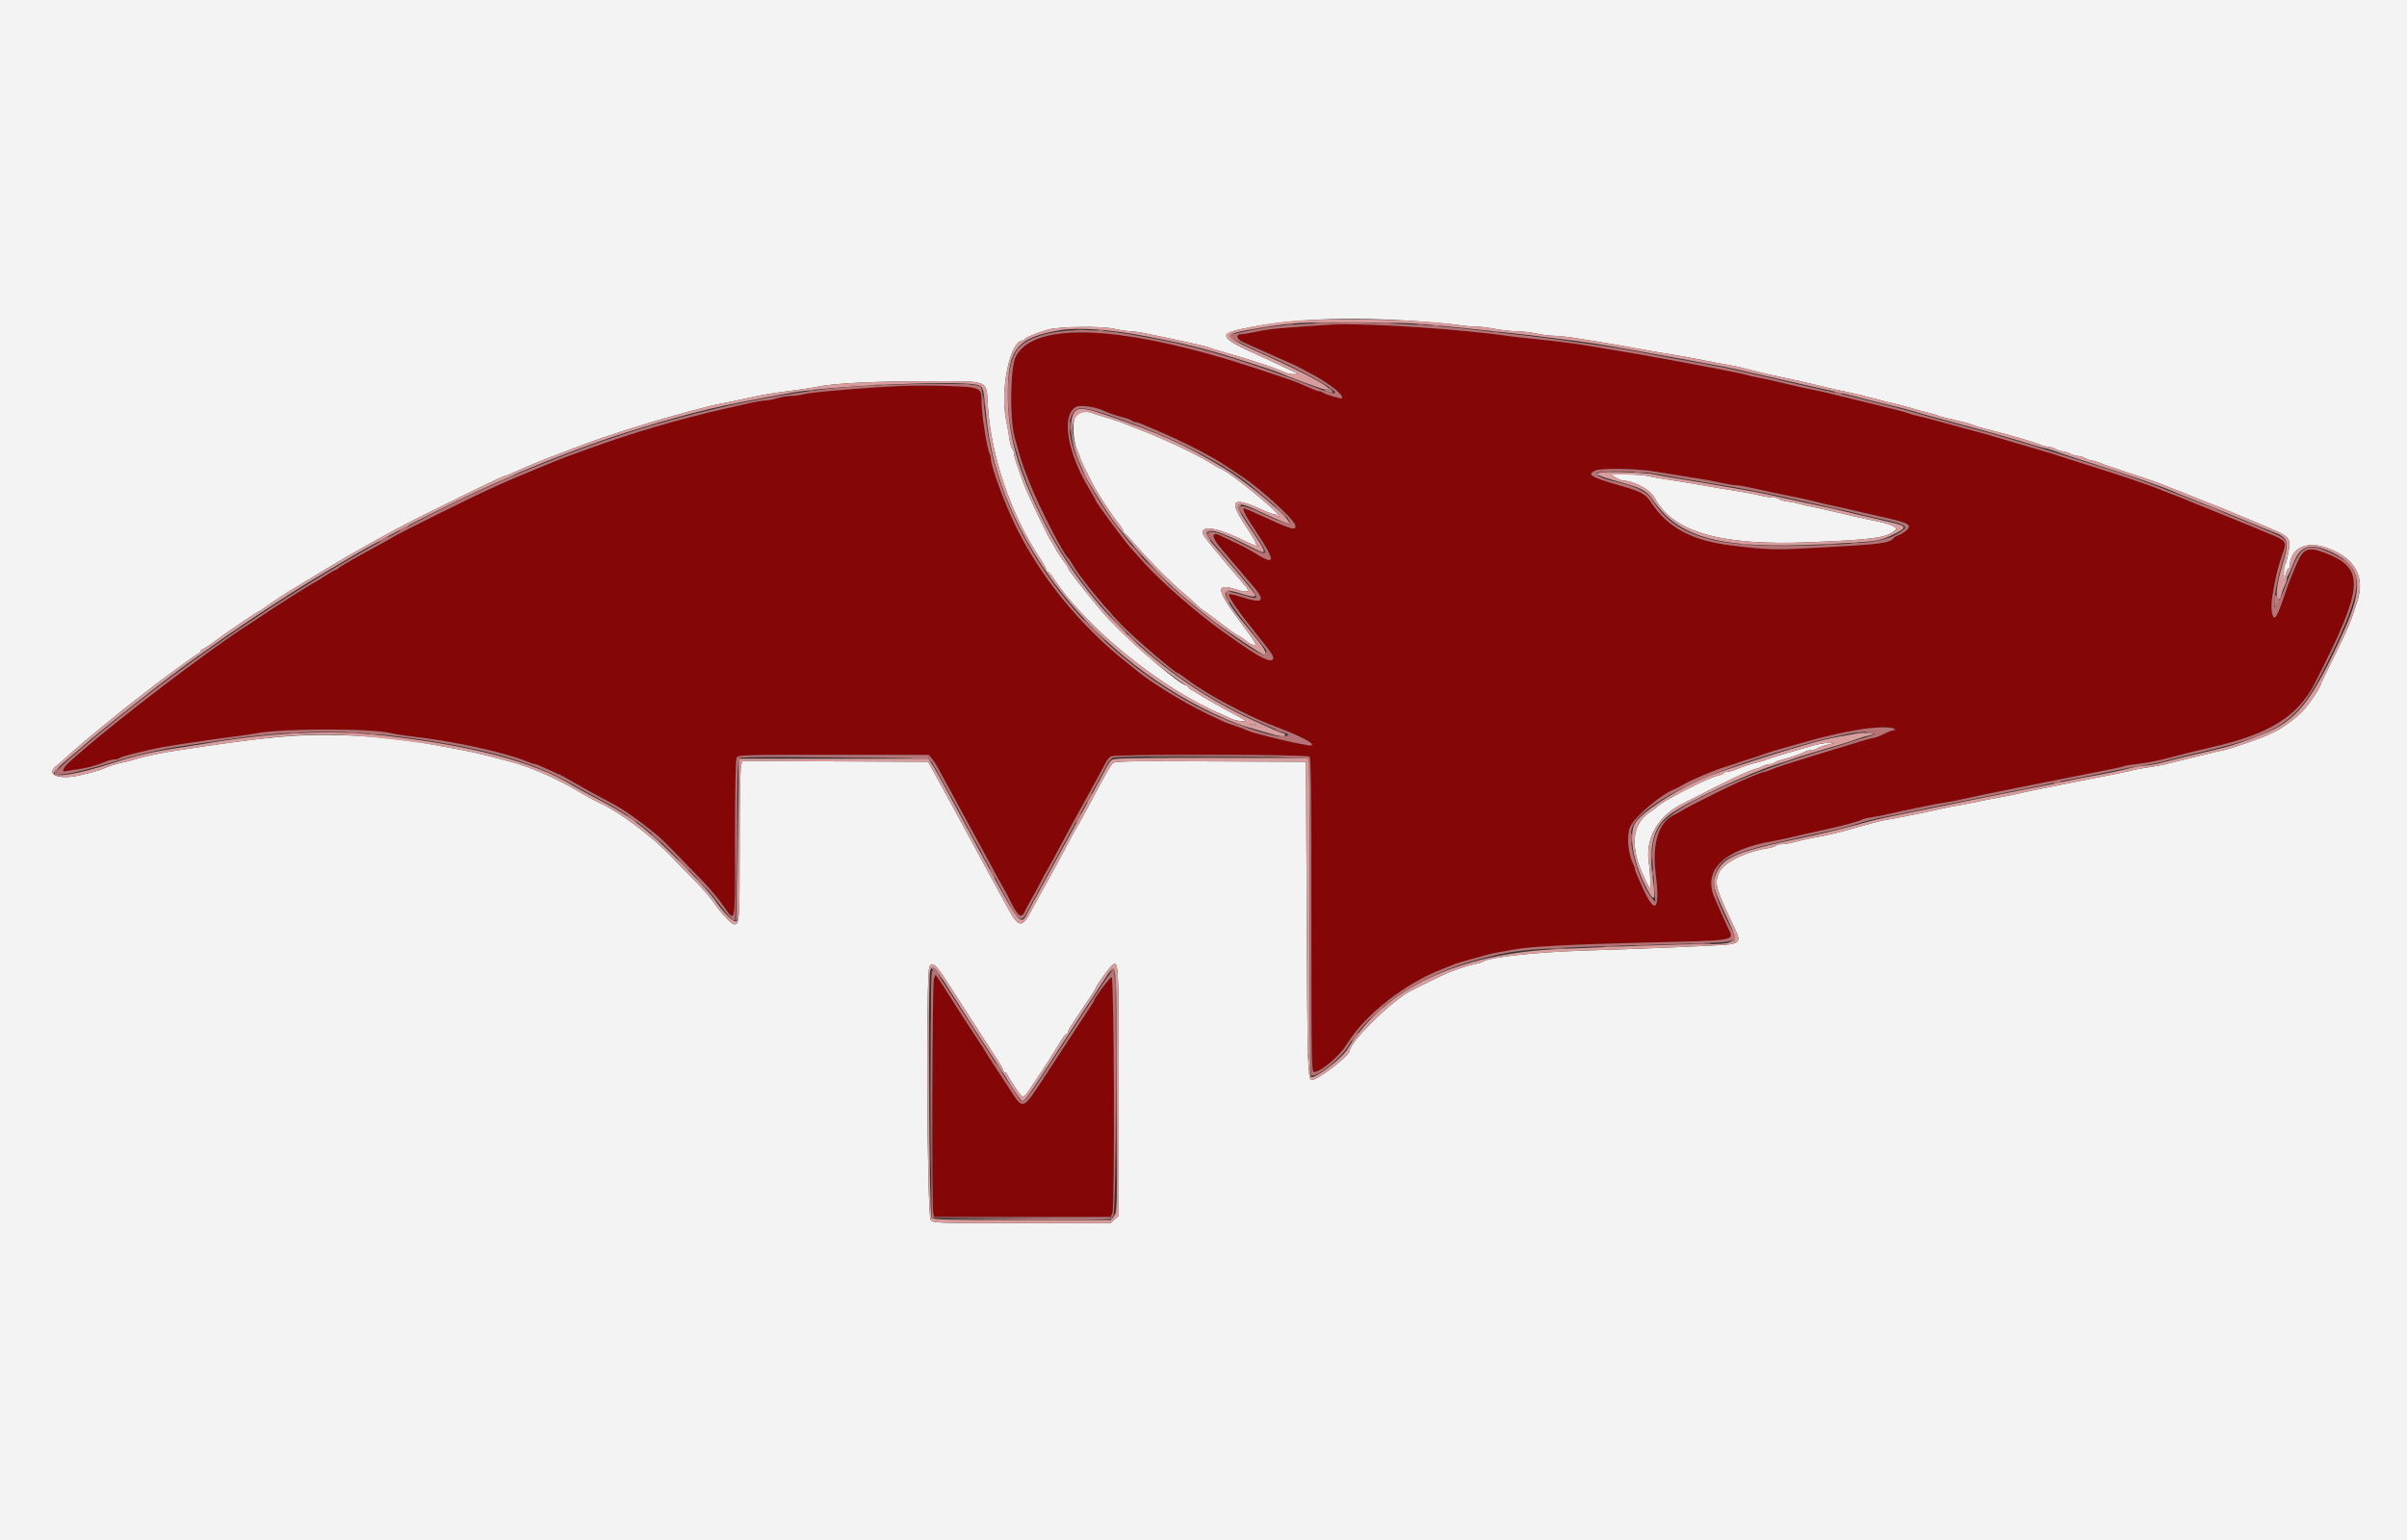 <svg id="svg" version="1.1" xmlns="http://www.w3.org/2000/svg" xmlns:xlink="http://www.w3.org/1999/xlink" width="400" height="256" viewBox="0, 0, 400,256"><rect x="0" y="0" width="400" height="256" fill="#333333" stroke="none"/><g id="svgg"><path id="path0" d="M221.767 53.932 C 213.073 54.477,211.078 54.657,209.091 55.076 C 207.823 55.343,206.527 55.564,206.210 55.566 C 205.270 55.572,205.516 56.407,206.601 56.892 C 207.125 57.126,208.131 57.571,208.835 57.881 C 209.539 58.191,210.749 58.733,211.524 59.085 C 212.298 59.436,213.451 59.950,214.085 60.226 C 215.456 60.824,215.449 60.820,218.054 62.219 C 221.109 63.861,223.444 65.758,222.980 66.222 C 222.852 66.350,220.125 65.520,219.859 65.272 C 219.725 65.147,219.460 65.045,219.269 65.045 C 218.958 65.045,218.441 64.839,215.749 63.642 C 215.327 63.454,212.330 62.424,209.091 61.352 C 187.032 54.058,171.966 53.264,168.820 59.231 C 167.894 60.988,167.751 69.427,168.594 72.599 C 169.581 76.309,169.741 76.800,171.052 80.154 C 172.577 84.056,176.682 92.098,177.456 92.702 C 177.546 92.772,177.898 93.291,178.238 93.854 C 178.579 94.417,178.949 94.994,179.061 95.134 C 179.173 95.275,179.688 95.967,180.205 96.671 C 181.469 98.392,184.776 102.247,186.418 103.913 C 188.808 106.337,195.316 111.908,195.758 111.908 C 195.834 111.908,196.561 112.407,197.372 113.016 C 199.333 114.489,202.569 116.404,206.018 118.132 C 208.837 119.545,209.290 119.741,213.828 121.523 C 216.530 122.584,217.926 123.338,217.926 123.738 C 217.926 123.899,217.602 123.937,217.093 123.836 C 216.636 123.745,215.685 123.562,214.981 123.430 C 214.277 123.297,212.778 122.950,211.652 122.658 C 210.525 122.366,209.167 122.016,208.634 121.880 C 208.101 121.744,207.467 121.525,207.226 121.393 C 206.984 121.262,206.063 120.917,205.179 120.626 C 204.295 120.336,203.373 119.995,203.130 119.868 C 202.888 119.740,201.709 119.171,200.512 118.602 C 196.741 116.811,191.072 113.323,188.850 111.426 C 188.563 111.181,187.754 110.527,187.052 109.972 C 178.131 102.920,171.261 93.792,166.829 83.099 C 166.151 81.463,164.661 76.745,164.661 76.234 C 164.661 75.977,164.557 75.572,164.430 75.335 C 164.037 74.601,163.124 68.766,163.124 66.988 C 163.124 64.358,163.153 64.371,157.199 64.152 C 152.226 63.969,147.734 64.155,138.796 64.913 C 136.332 65.122,133.912 65.410,133.420 65.553 C 132.928 65.696,132.054 65.813,131.476 65.813 C 130.899 65.813,129.861 65.985,129.170 66.194 C 128.479 66.404,127.591 66.577,127.197 66.579 C 126.804 66.580,125.767 66.743,124.893 66.941 C 124.019 67.139,122.151 67.561,120.743 67.878 C 113.018 69.619,104.720 72.054,97.695 74.641 C 96.709 75.004,95.384 75.483,94.750 75.705 C 94.117 75.926,92.647 76.499,91.485 76.978 C 84.942 79.675,84.891 79.697,80.794 81.557 C 78.533 82.584,66.579 88.517,65.813 88.993 C 65.320 89.299,64.168 89.951,63.252 90.441 C 59.794 92.291,56.708 94.051,56.318 94.394 C 56.096 94.590,55.834 94.750,55.737 94.750 C 55.639 94.750,55.072 95.065,54.476 95.449 C 52.989 96.409,52.434 96.747,51.985 96.967 C 51.426 97.239,45.179 101.223,43.457 102.405 C 42.921 102.772,42.206 103.246,41.867 103.457 C 35.011 107.732,18.082 120.692,11.457 126.738 C 10.442 127.663,10.179 128.422,10.948 128.205 C 11.194 128.135,12.029 128.002,12.804 127.908 C 14.233 127.736,16.088 127.231,17.614 126.597 C 18.077 126.405,18.716 126.248,19.036 126.248 C 19.355 126.248,19.725 126.144,19.859 126.017 C 19.993 125.889,21.082 125.551,22.279 125.265 C 26.941 124.153,26.331 124.263,34.571 123.038 C 35.909 122.839,37.983 122.556,39.181 122.411 C 40.378 122.265,41.933 122.035,42.638 121.900 C 47.020 121.060,61.822 121.058,65.045 121.896 C 65.538 122.024,66.978 122.248,68.246 122.392 C 75.504 123.221,83.949 125.068,87.781 126.666 C 88.243 126.859,88.746 127.017,88.899 127.017 C 89.051 127.017,90.037 127.420,91.089 127.913 C 92.142 128.406,93.046 128.809,93.097 128.809 C 93.149 128.809,93.758 129.144,94.451 129.552 C 96.159 130.559,98.347 131.772,100.454 132.881 C 103.708 134.593,106.285 136.359,109.459 139.054 C 109.872 139.405,111.197 140.716,112.404 141.966 C 113.610 143.217,115.519 145.184,116.645 146.338 C 117.772 147.492,119.270 149.252,119.974 150.250 C 122.327 153.584,122.151 154.450,122.151 139.550 C 122.151 131.024,122.243 126.298,122.416 125.975 C 122.674 125.494,123.123 125.480,138.505 125.480 L 154.328 125.480 154.824 126.056 C 155.097 126.373,155.505 126.978,155.732 127.401 C 155.958 127.823,156.490 128.803,156.915 129.577 C 157.340 130.352,158.062 131.677,158.520 132.522 C 158.978 133.367,159.682 134.664,160.086 135.403 C 161.975 138.865,162.487 139.807,163.325 141.357 C 165.810 145.955,166.746 147.665,166.966 148.015 C 167.099 148.227,167.403 148.803,167.642 149.296 C 169.117 152.334,169.733 152.843,170.311 151.502 C 170.439 151.204,170.941 150.269,171.426 149.424 C 171.911 148.579,172.629 147.254,173.022 146.479 C 173.415 145.704,173.979 144.667,174.275 144.174 C 174.571 143.681,175.453 142.068,176.235 140.589 C 177.017 139.110,177.883 137.497,178.160 137.004 C 179.293 134.985,183.474 127.351,183.805 126.695 C 184.001 126.307,184.376 125.875,184.638 125.735 C 185.375 125.340,217.222 125.391,217.618 125.787 C 217.853 126.022,217.926 132.229,217.926 152.164 C 217.926 176.826,217.950 178.232,218.374 178.220 C 219.513 178.186,222.644 175.528,223.816 173.601 C 226.789 168.709,233.422 163.493,239.761 161.063 C 240.498 160.780,241.332 160.445,241.613 160.318 C 241.895 160.190,243.047 159.841,244.174 159.542 C 245.301 159.242,246.608 158.877,247.079 158.731 C 247.551 158.584,248.530 158.373,249.256 158.261 C 249.982 158.149,251.210 157.934,251.985 157.783 C 254.089 157.373,261.093 157.005,272.037 156.728 C 289.440 156.288,288.178 156.505,287.114 154.140 C 286.707 153.236,286.121 151.921,285.811 151.216 C 285.501 150.512,285.140 149.706,285.010 149.424 C 282.828 144.721,286.345 141.245,294.750 139.798 C 295.936 139.594,297.411 139.270,299.872 138.673 C 300.647 138.485,302.202 138.139,303.329 137.903 C 305.901 137.365,309.138 136.487,309.475 136.235 C 309.616 136.130,310.307 135.964,311.012 135.866 C 311.716 135.769,312.695 135.587,313.188 135.462 C 313.681 135.338,314.949 135.056,316.005 134.836 C 317.061 134.617,318.790 134.257,319.846 134.038 C 320.903 133.819,322.401 133.540,323.175 133.418 C 323.950 133.297,325.160 133.069,325.864 132.911 C 327.682 132.505,330.163 131.983,332.394 131.538 C 333.451 131.328,335.237 130.968,336.364 130.739 C 337.490 130.510,338.988 130.212,339.693 130.077 C 341.831 129.667,344.977 129.043,346.735 128.681 C 347.650 128.492,349.366 128.153,350.548 127.926 C 351.729 127.700,352.804 127.448,352.936 127.367 C 353.068 127.285,354.060 127.123,355.141 127.005 C 356.993 126.804,358.661 126.466,361.332 125.750 C 363.282 125.228,365.196 124.757,367.734 124.175 C 377.148 122.017,381.886 119.054,384.685 113.572 C 392.866 97.553,393.118 94.524,386.482 91.947 C 383.471 90.778,382.705 91.126,381.445 94.238 C 381.074 95.154,380.668 96.133,380.542 96.415 C 380.416 96.697,380.025 97.791,379.672 98.848 C 378.406 102.635,377.958 103.350,377.626 102.113 C 377.364 101.133,377.448 99.841,377.939 97.308 C 378.388 94.993,378.607 94.178,379.418 91.797 C 380.030 89.999,379.904 89.844,376.825 88.609 C 376.543 88.496,375.333 87.994,374.136 87.494 C 371.817 86.525,366.907 84.533,364.789 83.701 C 364.085 83.425,363.278 83.093,362.996 82.964 C 362.714 82.834,361.850 82.492,361.076 82.202 C 360.301 81.913,359.437 81.576,359.155 81.454 C 357.517 80.742,352.238 78.963,345.839 76.966 C 344.149 76.439,342.535 75.919,342.254 75.812 C 341.972 75.704,341.108 75.432,340.333 75.207 C 339.558 74.982,338.175 74.573,337.260 74.297 C 336.344 74.022,334.904 73.603,334.059 73.367 C 333.214 73.130,332.061 72.789,331.498 72.608 C 330.935 72.428,329.782 72.099,328.937 71.877 C 328.092 71.656,326.306 71.170,324.968 70.798 C 321.495 69.831,319.867 69.404,318.679 69.146 C 318.108 69.021,317.359 68.805,317.015 68.665 C 316.671 68.525,314.661 67.992,312.548 67.481 C 310.435 66.971,308.044 66.386,307.234 66.183 C 303.995 65.369,302.751 65.079,301.280 64.794 C 300.435 64.630,299.052 64.328,298.207 64.123 C 295.124 63.376,293.312 62.970,291.957 62.720 C 291.195 62.579,290.498 62.419,290.408 62.363 C 290.240 62.259,285.302 61.263,281.434 60.552 C 280.237 60.333,278.393 59.990,277.337 59.791 C 274.628 59.282,271.465 58.728,268.630 58.266 C 267.292 58.048,265.563 57.752,264.789 57.609 C 262.829 57.247,257.972 56.620,254.995 56.346 C 253.623 56.219,251.664 55.995,250.642 55.847 C 243.016 54.741,226.417 53.641,221.767 53.932 M182.019 67.841 C 182.622 67.997,183.314 68.223,183.555 68.343 C 184.218 68.672,185.664 69.157,186.812 69.435 C 187.375 69.572,187.946 69.792,188.079 69.925 C 188.213 70.058,188.484 70.166,188.681 70.166 C 188.878 70.166,189.402 70.332,189.846 70.533 C 190.290 70.735,191.748 71.360,193.086 71.921 C 195.470 72.922,198.865 74.598,201.408 76.028 C 202.564 76.678,203.658 77.381,206.665 79.405 C 209.680 81.435,214.950 86.265,215.235 87.260 C 215.519 88.253,214.658 88.056,210.755 86.236 C 208.790 85.320,206.915 84.507,206.765 84.507 C 206.343 84.507,206.935 85.678,208.672 88.278 C 212.051 93.339,212.037 94.129,208.606 91.977 C 207.746 91.437,206.351 90.683,205.506 90.302 C 204.661 89.921,203.793 89.513,203.577 89.395 C 201.149 88.075,201.021 88.997,203.270 91.603 C 204.359 92.864,205.711 94.449,206.274 95.124 C 206.837 95.799,207.414 96.481,207.554 96.639 C 210.463 99.909,210.215 100.473,206.402 99.261 C 205.346 98.926,204.391 98.704,204.281 98.770 C 203.918 98.985,205.651 101.508,209.084 105.762 C 211.416 108.652,211.770 109.205,211.533 109.588 C 211.172 110.172,209.422 109.345,206.146 107.043 C 205.935 106.894,204.659 105.998,203.310 105.051 C 199.103 102.096,192.753 96.548,190.018 93.437 C 189.105 92.399,188.292 91.492,188.211 91.421 C 187.499 90.802,182.074 83.499,182.074 83.160 C 182.074 83.084,181.627 82.287,181.081 81.388 C 177.320 75.197,176.303 68.921,178.853 67.632 C 179.429 67.340,180.300 67.398,182.019 67.841 M274.776 78.356 C 275.551 78.481,277.222 78.751,278.489 78.955 C 279.757 79.159,281.658 79.466,282.714 79.636 C 283.771 79.807,285.350 80.109,286.224 80.306 C 287.098 80.504,288.116 80.666,288.487 80.666 C 288.857 80.666,289.871 80.832,290.739 81.034 C 291.607 81.237,293.182 81.579,294.238 81.793 C 299.002 82.762,300.371 83.058,302.049 83.481 C 303.035 83.730,304.533 84.075,305.378 84.249 C 306.223 84.422,307.490 84.710,308.195 84.888 C 308.899 85.066,310.627 85.463,312.036 85.771 C 317.148 86.890,317.741 87.165,316.944 88.046 C 316.689 88.327,316.114 88.706,315.667 88.887 C 315.219 89.067,314.795 89.295,314.725 89.393 C 314.076 90.294,312.719 90.471,301.992 91.051 C 294.714 91.445,294.089 91.428,287.708 90.672 C 281.259 89.908,277.119 87.696,274.440 83.584 C 273.499 82.139,272.753 81.716,269.526 80.798 C 266.382 79.904,264.277 79.115,264.277 78.830 C 264.277 77.881,270.188 77.614,274.776 78.356 M314.725 121.127 C 315.066 121.347,315.066 121.376,314.725 121.381 C 314.513 121.385,313.764 121.671,313.060 122.017 C 312.356 122.364,311.610 122.651,311.403 122.655 C 311.196 122.660,309.928 123.003,308.586 123.418 C 307.244 123.833,304.763 124.593,303.073 125.106 C 301.383 125.619,299.539 126.187,298.976 126.368 C 298.412 126.549,297.318 126.896,296.543 127.139 C 295.768 127.382,294.771 127.742,294.327 127.939 C 293.884 128.136,293.398 128.297,293.248 128.297 C 293.098 128.297,292.597 128.460,292.134 128.659 C 291.672 128.859,290.659 129.275,289.885 129.584 C 288.304 130.215,281.022 133.825,279.641 134.662 C 279.149 134.960,278.515 135.309,278.233 135.436 C 275.677 136.587,274.509 140.221,275.128 145.101 C 275.907 151.247,275.114 152.268,273.063 147.759 C 271.891 145.183,271.703 144.725,271.703 144.452 C 271.703 144.295,271.596 143.967,271.466 143.723 C 270.548 142.000,270.276 138.925,270.910 137.445 C 271.612 135.809,276.073 132.023,278.277 131.193 C 278.535 131.096,279.264 130.716,279.898 130.349 C 281.357 129.502,284.940 128.007,286.940 127.410 C 287.785 127.157,288.764 126.835,289.117 126.694 C 289.469 126.553,290.102 126.345,290.525 126.230 C 290.948 126.116,291.985 125.773,292.830 125.470 C 293.675 125.166,294.712 124.828,295.134 124.718 C 295.557 124.609,297.516 124.055,299.488 123.489 C 306.818 121.384,313.516 120.346,314.725 121.127 M155.194 162.718 C 154.909 163.468,154.811 200.682,155.091 201.729 L 155.245 202.305 169.897 202.305 L 184.549 202.305 184.853 201.729 C 185.274 200.931,185.158 162.573,184.734 162.431 C 184.507 162.356,181.818 165.933,181.818 166.311 C 181.818 166.395,180.551 168.384,179.769 169.526 C 179.475 169.955,177.070 173.635,173.275 179.461 C 170.060 184.398,169.984 184.430,168.158 181.610 C 167.548 180.668,166.367 178.860,165.535 177.593 C 164.702 176.325,163.963 175.167,163.892 175.020 C 163.822 174.872,163.234 173.950,162.585 172.971 C 161.011 170.596,158.827 167.206,157.596 165.227 C 157.045 164.342,156.339 163.259,156.026 162.820 L 155.458 162.023 155.194 162.718 " stroke="none" fill="#840606" fill-rule="evenodd"></path><path id="path1" d="M0.000 128.041 L 0.000 256.082 200.000 256.082 L 400.000 256.082 400.000 128.041 L 400.000 0.000 200.000 0.000 L 0.000 0.000 0.000 128.041 M235.339 53.392 C 238.367 53.601,241.536 53.888,242.382 54.030 C 243.227 54.171,244.494 54.287,245.198 54.288 C 245.903 54.289,247.382 54.462,248.486 54.674 C 249.590 54.885,251.203 55.062,252.071 55.067 C 252.939 55.072,254.398 55.240,255.314 55.442 C 256.229 55.643,257.548 55.812,258.244 55.817 C 258.940 55.822,260.553 55.995,261.829 56.201 C 263.105 56.407,264.955 56.704,265.941 56.861 C 267.682 57.137,269.087 57.385,273.880 58.259 C 275.147 58.490,276.818 58.774,277.593 58.889 C 278.901 59.084,280.332 59.347,285.275 60.304 C 286.332 60.509,287.484 60.723,287.836 60.780 C 288.522 60.890,290.247 61.303,292.318 61.851 C 293.022 62.037,294.520 62.380,295.647 62.612 C 298.107 63.120,300.357 63.624,301.921 64.019 C 303.505 64.419,306.169 65.020,307.554 65.290 C 308.188 65.414,309.859 65.826,311.268 66.207 C 312.676 66.587,314.289 66.991,314.853 67.106 C 315.416 67.220,316.684 67.559,317.670 67.859 C 318.656 68.159,319.960 68.511,320.568 68.641 C 321.176 68.771,321.790 68.949,321.934 69.038 C 322.077 69.127,322.847 69.349,323.645 69.533 C 326.373 70.160,327.401 70.432,327.913 70.661 C 328.195 70.788,328.944 71.022,329.577 71.183 C 333.609 72.202,338.034 73.478,338.997 73.898 C 339.460 74.099,340.093 74.268,340.406 74.273 C 340.718 74.278,341.261 74.447,341.613 74.648 C 341.965 74.849,342.484 75.019,342.766 75.025 C 343.047 75.030,343.608 75.207,344.011 75.418 C 344.415 75.628,344.991 75.801,345.292 75.802 C 345.593 75.803,346.169 75.976,346.572 76.186 C 346.976 76.396,347.477 76.569,347.686 76.569 C 347.895 76.569,348.429 76.725,348.873 76.916 C 349.317 77.108,351.178 77.756,353.009 78.357 C 357.743 79.910,357.679 79.888,359.795 80.726 C 360.851 81.145,362.177 81.659,362.740 81.868 C 363.303 82.078,364.110 82.403,364.533 82.590 C 364.955 82.777,366.108 83.238,367.093 83.614 C 368.079 83.991,369.923 84.736,371.191 85.272 C 372.458 85.807,374.961 86.858,376.751 87.606 C 380.606 89.216,380.753 89.399,380.266 91.968 C 380.096 92.864,379.857 93.707,379.735 93.841 C 379.613 93.975,379.526 94.666,379.541 95.378 L 379.568 96.671 379.812 95.583 C 379.946 94.984,380.164 94.494,380.297 94.494 C 380.429 94.494,380.538 94.315,380.538 94.096 C 380.538 91.357,382.997 89.941,386.111 90.888 C 391.065 92.395,393.118 95.621,391.789 99.810 C 390.613 103.516,390.248 104.385,387.772 109.368 C 386.610 111.707,385.659 113.688,385.659 113.770 C 385.659 114.229,383.638 117.200,382.588 118.283 C 381.356 119.555,378.974 121.264,377.721 121.776 C 377.510 121.862,377.137 122.039,376.892 122.170 C 376.647 122.301,375.956 122.583,375.355 122.797 C 371.077 124.323,370.265 124.575,368.374 124.958 C 367.493 125.137,365.662 125.586,359.795 127.064 C 359.161 127.223,357.951 127.440,357.106 127.546 C 356.261 127.651,355.109 127.858,354.545 128.005 C 353.477 128.285,351.197 128.755,347.503 129.457 C 346.306 129.685,344.577 130.028,343.662 130.219 C 342.746 130.411,341.018 130.755,339.821 130.984 C 338.624 131.214,336.953 131.564,336.108 131.763 C 335.262 131.963,333.995 132.232,333.291 132.362 C 330.272 132.921,328.865 133.196,327.734 133.448 C 327.072 133.595,325.920 133.812,325.173 133.930 C 324.426 134.048,323.355 134.260,322.791 134.400 C 321.188 134.799,314.882 136.073,313.060 136.366 C 312.497 136.456,310.653 136.938,308.963 137.435 C 305.906 138.335,303.958 138.800,301.024 139.329 C 300.179 139.481,298.927 139.770,298.242 139.969 C 297.557 140.169,296.613 140.333,296.144 140.333 C 295.676 140.333,295.228 140.438,295.148 140.567 C 295.069 140.695,294.515 140.879,293.917 140.974 C 289.971 141.604,286.369 143.410,285.656 145.117 C 284.881 146.972,285.013 147.421,288.517 154.847 C 289.232 156.362,288.947 156.828,287.196 157.008 C 285.337 157.200,274.161 157.672,263.508 158.010 C 255.069 158.278,247.632 159.085,246.432 159.864 C 246.265 159.972,245.632 160.162,245.024 160.287 C 243.970 160.504,243.447 160.668,241.101 161.520 C 240.099 161.884,234.938 164.388,233.938 164.994 C 230.516 167.071,224.328 173.268,224.328 174.617 C 224.328 175.426,219.055 179.513,218.012 179.513 C 217.330 179.513,217.281 177.983,217.157 152.753 L 217.029 126.633 201.130 126.567 C 186.232 126.505,185.206 126.529,184.841 126.951 C 184.470 127.380,183.462 129.157,181.681 132.522 C 180.273 135.185,179.210 137.123,179.012 137.388 C 178.907 137.529,178.185 138.854,177.408 140.333 C 176.630 141.812,175.706 143.540,175.353 144.174 C 173.345 147.777,171.922 150.367,171.216 151.702 C 169.824 154.334,169.186 154.164,167.322 150.662 C 166.884 149.840,165.859 147.958,165.044 146.479 C 164.229 145.000,163.071 142.868,162.472 141.741 C 161.872 140.615,161.090 139.174,160.735 138.540 C 160.379 137.907,159.631 136.524,159.071 135.467 C 158.512 134.411,157.197 131.991,156.150 130.090 L 154.245 126.633 138.833 126.567 L 123.420 126.500 123.170 127.159 C 123.019 127.556,122.919 132.828,122.919 140.426 C 122.919 153.180,122.887 153.649,122.015 153.649 C 121.563 153.649,119.896 151.887,118.746 150.192 C 118.172 149.347,116.774 147.724,115.638 146.586 C 114.502 145.448,112.708 143.603,111.652 142.486 C 108.428 139.077,103.015 135.008,99.683 133.489 C 98.871 133.119,97.492 132.379,96.617 131.846 C 92.885 129.569,88.227 127.500,84.891 126.638 C 84.187 126.456,82.516 126.018,81.178 125.666 C 79.840 125.314,77.708 124.839,76.440 124.609 C 75.173 124.380,73.560 124.085,72.855 123.953 C 63.973 122.291,54.602 121.768,46.607 122.487 C 41.885 122.912,37.626 123.480,28.258 124.934 C 26.415 125.220,23.197 125.940,22.279 126.272 C 21.927 126.400,21.120 126.609,20.487 126.736 C 19.307 126.973,17.885 127.427,17.102 127.816 C 16.860 127.936,16.198 128.151,15.630 128.294 C 15.062 128.436,14.143 128.667,13.588 128.807 C 9.893 129.737,7.406 128.834,9.397 127.285 C 9.792 126.978,10.576 126.296,11.140 125.771 C 12.262 124.724,16.287 121.332,18.310 119.727 C 19.014 119.168,19.648 118.644,19.718 118.562 C 19.789 118.480,20.883 117.613,22.151 116.636 C 23.419 115.658,24.571 114.766,24.712 114.654 C 26.721 113.052,32.854 108.579,33.041 108.579 C 33.178 108.579,33.291 108.460,33.291 108.315 C 33.291 108.169,33.492 107.976,33.739 107.886 C 33.985 107.795,34.821 107.245,35.595 106.664 C 37.391 105.315,42.024 102.167,42.952 101.665 C 43.343 101.453,43.720 101.217,43.790 101.140 C 43.932 100.984,47.492 98.613,48.192 98.207 C 48.435 98.067,50.434 96.857,52.633 95.519 C 54.833 94.181,57.056 92.847,57.573 92.555 C 65.840 87.892,66.191 87.705,72.855 84.401 C 79.218 81.247,83.645 79.129,83.877 79.129 C 84.003 79.129,85.012 78.708,86.940 77.849 C 88.328 77.230,91.005 76.148,92.958 75.416 C 93.521 75.205,94.443 74.859,95.006 74.648 C 95.570 74.437,96.463 74.098,96.991 73.895 C 100.531 72.536,107.554 70.299,112.420 68.980 C 113.195 68.770,114.405 68.439,115.109 68.244 C 117.305 67.638,118.652 67.312,119.846 67.099 C 120.480 66.986,122.382 66.588,124.072 66.216 C 127.045 65.560,128.000 65.402,132.650 64.794 C 133.848 64.637,135.346 64.399,135.980 64.264 C 138.572 63.714,145.309 63.380,153.834 63.380 C 164.809 63.380,163.863 63.001,164.157 67.518 C 164.700 75.847,168.042 85.634,172.761 92.715 C 173.376 93.638,173.880 94.531,173.880 94.700 C 173.880 94.868,173.980 95.006,174.102 95.006 C 174.224 95.006,174.648 95.496,175.044 96.095 C 180.571 104.449,192.981 114.491,203.073 118.775 C 203.566 118.985,204.257 119.300,204.609 119.476 C 205.175 119.759,206.344 119.952,207.021 119.873 C 207.151 119.859,206.286 119.342,205.101 118.726 C 203.915 118.110,202.542 117.363,202.049 117.065 C 201.556 116.767,200.922 116.405,200.640 116.261 C 200.359 116.116,199.782 115.770,199.360 115.492 C 198.937 115.214,198.332 114.851,198.015 114.686 C 197.698 114.521,197.439 114.290,197.439 114.171 C 197.439 114.053,197.322 113.956,197.178 113.956 C 196.208 113.956,188.710 107.569,184.365 103.041 C 182.550 101.149,177.465 94.754,177.465 94.362 C 177.465 94.264,177.136 93.764,176.734 93.251 C 176.332 92.737,175.727 91.799,175.390 91.166 C 175.052 90.532,174.706 89.956,174.621 89.885 C 174.366 89.673,170.703 81.986,170.167 80.538 C 169.014 77.423,168.502 75.845,168.502 75.405 C 168.502 75.116,168.376 74.752,168.221 74.597 C 168.067 74.443,167.843 73.642,167.725 72.818 C 167.606 71.993,167.376 70.685,167.213 69.910 C 166.140 64.822,167.851 56.594,169.981 56.594 C 170.153 56.594,170.294 56.500,170.294 56.385 C 170.294 56.157,172.308 55.327,174.136 54.801 C 175.990 54.268,183.032 54.175,185.146 54.656 C 186.118 54.877,187.293 55.056,187.759 55.054 C 188.224 55.053,189.469 55.231,190.525 55.452 C 191.581 55.672,193.310 56.029,194.366 56.245 C 195.423 56.461,196.748 56.751,197.311 56.890 C 197.875 57.028,198.854 57.248,199.488 57.378 C 200.122 57.508,200.871 57.717,201.152 57.841 C 201.434 57.965,202.356 58.260,203.201 58.495 C 207.659 59.739,212.066 61.194,213.401 61.864 C 213.800 62.064,214.549 62.219,215.066 62.208 C 215.582 62.197,215.832 62.126,215.621 62.050 C 215.410 61.974,214.200 61.421,212.932 60.821 C 211.665 60.221,210.051 59.473,209.347 59.160 C 202.907 56.297,202.373 55.558,206.146 54.730 C 213.928 53.023,223.609 52.579,235.339 53.392 M178.941 68.822 C 178.097 69.779,178.206 73.101,179.150 75.199 C 179.350 75.643,179.513 76.070,179.513 76.149 C 179.513 76.354,181.214 79.810,181.988 81.178 C 182.960 82.895,184.874 85.775,185.836 86.966 C 186.302 87.544,186.684 88.139,186.684 88.289 C 186.684 88.439,186.778 88.600,186.893 88.647 C 187.008 88.694,187.950 89.712,188.987 90.909 C 191.093 93.343,194.686 96.932,196.712 98.627 C 197.446 99.241,198.433 100.118,198.904 100.576 C 199.375 101.034,199.812 101.408,199.873 101.408 C 199.935 101.408,201.195 102.330,202.673 103.457 C 204.151 104.584,205.427 105.506,205.508 105.506 C 205.670 105.506,207.224 106.566,207.426 106.816 C 207.497 106.902,207.831 107.060,208.169 107.165 C 209.062 107.444,208.833 107.020,206.211 103.522 C 202.137 98.087,201.931 96.896,205.247 97.939 C 207.334 98.596,207.862 98.432,206.971 97.406 C 203.497 93.411,200.111 89.297,199.960 88.887 C 199.330 87.185,202.194 87.615,206.861 89.923 C 208.028 90.501,209.056 90.902,209.144 90.813 C 209.232 90.725,209.170 90.653,209.006 90.653 C 208.841 90.653,208.706 90.509,208.705 90.333 C 208.704 90.157,207.955 88.880,207.041 87.495 C 204.072 83.000,204.720 82.430,210.035 84.864 C 210.836 85.231,211.662 85.531,211.870 85.531 C 212.079 85.531,212.307 85.675,212.378 85.851 C 212.466 86.069,212.514 86.048,212.528 85.785 C 212.565 85.078,203.581 77.849,202.666 77.849 C 202.602 77.849,202.063 77.536,201.467 77.154 C 198.879 75.494,193.111 72.795,188.348 71.014 C 187.785 70.804,186.978 70.486,186.556 70.308 C 186.133 70.131,185.096 69.783,184.251 69.537 C 183.406 69.290,182.250 68.927,181.682 68.731 C 180.296 68.252,179.419 68.281,178.941 68.822 M268.502 79.385 C 268.924 79.665,269.501 79.899,269.782 79.904 C 271.511 79.938,274.264 81.424,274.926 82.681 C 277.971 88.459,285.844 90.743,300.660 90.145 C 311.492 89.708,313.648 89.396,315.017 88.068 C 315.461 87.639,314.030 87.047,311.268 86.518 C 310.040 86.283,307.740 85.762,304.609 85.009 C 303.342 84.705,301.755 84.358,301.083 84.240 C 300.411 84.121,299.489 83.905,299.034 83.760 C 298.579 83.615,297.663 83.429,296.997 83.347 C 296.331 83.264,295.719 83.088,295.637 82.956 C 295.555 82.823,295.128 82.714,294.688 82.714 C 294.248 82.714,293.246 82.551,292.462 82.351 C 291.678 82.152,290.115 81.850,288.988 81.681 C 287.862 81.513,286.076 81.223,285.019 81.037 C 280.454 80.236,278.623 79.930,276.697 79.648 C 275.570 79.483,274.231 79.242,273.722 79.111 C 273.213 78.980,271.657 78.874,270.265 78.875 L 267.734 78.877 268.502 79.385 M207.746 120.535 C 207.993 120.599,208.396 120.599,208.643 120.535 C 208.889 120.471,208.688 120.418,208.195 120.418 C 207.702 120.418,207.500 120.471,207.746 120.535 M301.152 123.982 C 300.237 124.255,299.027 124.604,298.464 124.757 C 296.671 125.246,294.128 126.036,293.598 126.270 C 293.316 126.394,292.625 126.602,292.061 126.733 C 290.941 126.994,289.706 127.403,288.404 127.946 C 287.941 128.139,287.343 128.297,287.074 128.297 C 286.806 128.297,286.520 128.403,286.440 128.533 C 286.359 128.663,285.921 128.846,285.464 128.940 C 283.797 129.282,275.964 133.323,275.288 134.190 C 275.218 134.280,274.714 134.653,274.168 135.020 C 270.993 137.151,270.797 141.162,273.602 146.624 L 274.251 147.887 274.242 146.351 C 274.237 145.506,274.137 144.238,274.020 143.534 C 273.354 139.530,275.403 135.780,279.390 133.708 C 282.107 132.297,288.162 129.277,288.988 128.922 C 289.411 128.740,290.177 128.410,290.692 128.188 C 291.206 127.966,291.740 127.785,291.879 127.785 C 292.017 127.785,292.461 127.613,292.864 127.402 C 293.268 127.192,293.834 127.019,294.123 127.018 C 294.412 127.017,294.757 126.908,294.891 126.775 C 295.025 126.642,295.595 126.420,296.159 126.281 C 297.446 125.963,299.349 125.300,299.933 124.966 C 300.177 124.826,300.617 124.712,300.910 124.712 C 301.203 124.712,301.694 124.569,302.001 124.394 C 302.309 124.219,303.079 123.944,303.713 123.784 L 304.866 123.492 303.841 123.489 C 303.278 123.487,302.068 123.709,301.152 123.982 M157.251 163.004 C 158.017 164.207,159.449 166.433,160.435 167.950 C 161.421 169.467,162.737 171.509,163.359 172.486 C 163.981 173.464,164.989 175.019,165.599 175.942 C 166.210 176.864,166.709 177.757,166.709 177.926 C 166.709 178.095,166.828 178.233,166.974 178.233 C 167.119 178.233,167.322 178.435,167.424 178.681 C 167.725 179.409,169.494 182.024,169.823 182.227 C 170.000 182.337,170.328 182.158,170.612 181.796 C 171.279 180.948,174.717 175.670,175.978 173.560 C 176.546 172.609,177.113 171.831,177.238 171.831 C 177.363 171.831,177.465 171.706,177.465 171.554 C 177.465 171.402,177.897 170.644,178.425 169.869 C 178.953 169.094,179.501 168.274,179.641 168.046 C 179.782 167.819,180.387 166.913,180.986 166.033 C 181.585 165.154,182.074 164.359,182.074 164.268 C 182.074 163.979,184.229 160.970,184.763 160.514 C 185.913 159.531,185.915 159.572,185.915 181.495 L 185.915 202.073 185.238 202.701 L 184.560 203.329 169.873 203.329 C 155.527 203.329,155.174 203.317,154.673 202.817 C 154.061 202.205,153.849 162.041,154.451 160.720 C 154.877 159.784,155.555 160.337,157.251 163.004 " stroke="none" fill="#f4f3f3" fill-rule="evenodd"></path><path id="path2" d="M215.621 53.292 C 211.457 53.566,204.604 54.818,203.906 55.433 C 203.190 56.064,204.683 57.086,209.347 59.160 C 210.051 59.473,211.665 60.221,212.932 60.821 C 214.200 61.421,215.410 61.974,215.621 62.050 C 215.832 62.126,215.582 62.197,215.066 62.208 C 214.549 62.219,213.800 62.064,213.401 61.864 C 212.066 61.194,207.659 59.739,203.201 58.495 C 202.356 58.260,201.434 57.965,201.152 57.841 C 200.871 57.717,200.122 57.508,199.488 57.378 C 198.854 57.248,197.875 57.028,197.311 56.890 C 196.748 56.751,195.423 56.461,194.366 56.245 C 193.310 56.029,191.581 55.672,190.525 55.452 C 189.469 55.231,188.224 55.053,187.759 55.054 C 187.293 55.056,186.118 54.877,185.146 54.656 C 183.032 54.175,175.990 54.268,174.136 54.801 C 172.308 55.327,170.294 56.157,170.294 56.385 C 170.294 56.500,170.153 56.594,169.981 56.594 C 167.851 56.594,166.140 64.822,167.213 69.910 C 167.376 70.685,167.606 71.993,167.725 72.818 C 167.843 73.642,168.067 74.443,168.221 74.597 C 168.376 74.752,168.502 75.116,168.502 75.405 C 168.502 75.845,169.014 77.423,170.167 80.538 C 170.703 81.986,174.366 89.673,174.621 89.885 C 174.706 89.956,175.052 90.532,175.390 91.166 C 175.727 91.799,176.332 92.737,176.734 93.251 C 177.136 93.764,177.465 94.264,177.465 94.362 C 177.465 94.460,178.582 95.999,179.947 97.782 C 182.827 101.543,185.620 104.541,189.757 108.312 C 191.357 109.771,196.860 113.956,197.178 113.956 C 197.322 113.956,197.439 114.053,197.439 114.171 C 197.439 114.290,197.698 114.521,198.015 114.686 C 198.332 114.851,198.937 115.214,199.360 115.492 C 199.782 115.770,200.359 116.116,200.640 116.261 C 200.922 116.405,201.556 116.767,202.049 117.065 C 202.542 117.363,203.915 118.110,205.101 118.726 C 206.286 119.342,207.151 119.859,207.021 119.873 C 206.344 119.952,205.175 119.759,204.609 119.476 C 204.257 119.300,203.566 118.985,203.073 118.775 C 192.981 114.491,180.571 104.449,175.044 96.095 C 174.648 95.496,174.224 95.006,174.102 95.006 C 173.980 95.006,173.880 94.868,173.880 94.700 C 173.880 94.531,173.376 93.638,172.761 92.715 C 168.042 85.634,164.700 75.847,164.157 67.518 C 163.863 63.001,164.809 63.380,153.834 63.380 C 145.309 63.380,138.572 63.714,135.980 64.264 C 135.346 64.399,133.848 64.637,132.650 64.794 C 128.000 65.402,127.045 65.560,124.072 66.216 C 122.382 66.588,120.480 66.986,119.846 67.099 C 118.652 67.312,117.305 67.638,115.109 68.244 C 114.405 68.439,113.195 68.770,112.420 68.980 C 107.554 70.299,100.531 72.536,96.991 73.895 C 96.463 74.098,95.570 74.437,95.006 74.648 C 94.443 74.859,93.521 75.205,92.958 75.416 C 91.005 76.148,88.328 77.230,86.940 77.849 C 85.012 78.708,84.003 79.129,83.877 79.129 C 83.645 79.129,79.218 81.247,72.855 84.401 C 66.191 87.705,65.840 87.892,57.573 92.555 C 57.056 92.847,54.833 94.181,52.633 95.519 C 50.434 96.857,48.435 98.067,48.192 98.207 C 47.492 98.613,43.932 100.984,43.790 101.140 C 43.720 101.217,43.343 101.453,42.952 101.665 C 42.024 102.167,37.391 105.315,35.595 106.664 C 34.821 107.245,33.985 107.795,33.739 107.886 C 33.492 107.976,33.291 108.169,33.291 108.315 C 33.291 108.460,33.178 108.579,33.041 108.579 C 32.854 108.579,26.721 113.052,24.712 114.654 C 24.571 114.766,23.419 115.658,22.151 116.636 C 20.883 117.613,19.789 118.480,19.718 118.562 C 19.648 118.644,19.014 119.168,18.310 119.727 C 16.287 121.332,12.262 124.724,11.140 125.771 C 10.576 126.296,9.792 126.978,9.397 127.285 C 7.406 128.834,9.893 129.737,13.588 128.807 C 14.143 128.667,15.062 128.436,15.630 128.294 C 16.198 128.151,16.860 127.936,17.102 127.816 C 17.885 127.427,19.307 126.973,20.487 126.736 C 21.120 126.609,21.927 126.400,22.279 126.272 C 23.197 125.940,26.415 125.220,28.258 124.934 C 46.097 122.166,51.809 121.702,59.923 122.366 C 63.840 122.686,70.362 123.487,72.855 123.953 C 73.560 124.085,75.173 124.380,76.440 124.609 C 77.708 124.839,79.840 125.314,81.178 125.666 C 82.516 126.018,84.187 126.456,84.891 126.638 C 88.227 127.500,92.885 129.569,96.617 131.846 C 97.492 132.379,98.871 133.119,99.683 133.489 C 103.015 135.008,108.428 139.077,111.652 142.486 C 112.708 143.603,114.502 145.448,115.638 146.586 C 116.774 147.724,118.172 149.347,118.746 150.192 C 119.896 151.887,121.563 153.649,122.015 153.649 C 122.887 153.649,122.919 153.180,122.919 140.426 C 122.919 132.828,123.019 127.556,123.170 127.159 L 123.420 126.500 138.833 126.567 L 154.245 126.633 156.150 130.090 C 157.197 131.991,158.512 134.411,159.071 135.467 C 159.631 136.524,160.379 137.907,160.735 138.540 C 161.090 139.174,161.872 140.615,162.472 141.741 C 163.071 142.868,164.229 145.000,165.044 146.479 C 165.859 147.958,166.884 149.840,167.322 150.662 C 169.186 154.164,169.824 154.334,171.216 151.702 C 171.922 150.367,173.345 147.777,175.353 144.174 C 175.706 143.540,176.630 141.812,177.408 140.333 C 178.185 138.854,178.907 137.529,179.012 137.388 C 179.210 137.123,180.273 135.185,181.681 132.522 C 183.462 129.157,184.470 127.380,184.841 126.951 C 185.206 126.529,186.232 126.505,201.130 126.567 L 217.029 126.633 217.157 152.753 C 217.281 177.983,217.330 179.513,218.012 179.513 C 219.055 179.513,224.328 175.426,224.328 174.617 C 224.328 173.268,230.516 167.071,233.938 164.994 C 234.938 164.388,240.099 161.884,241.101 161.520 C 243.447 160.668,243.970 160.504,245.024 160.287 C 245.632 160.162,246.265 159.972,246.432 159.864 C 247.632 159.085,255.069 158.278,263.508 158.010 C 274.161 157.672,285.337 157.200,287.196 157.008 C 288.947 156.828,289.232 156.362,288.517 154.847 C 285.013 147.421,284.881 146.972,285.656 145.117 C 286.369 143.410,289.971 141.604,293.917 140.974 C 294.515 140.879,295.069 140.695,295.148 140.567 C 295.228 140.438,295.676 140.333,296.144 140.333 C 296.613 140.333,297.557 140.169,298.242 139.969 C 298.927 139.770,300.179 139.481,301.024 139.329 C 303.958 138.800,305.906 138.335,308.963 137.435 C 310.653 136.938,312.497 136.456,313.060 136.366 C 314.882 136.073,321.188 134.799,322.791 134.400 C 323.355 134.260,324.426 134.048,325.173 133.930 C 325.920 133.812,327.072 133.595,327.734 133.448 C 328.865 133.196,330.272 132.921,333.291 132.362 C 333.995 132.232,335.262 131.963,336.108 131.763 C 336.953 131.564,338.624 131.214,339.821 130.984 C 341.018 130.755,342.746 130.411,343.662 130.219 C 344.577 130.028,346.306 129.685,347.503 129.457 C 351.197 128.755,353.477 128.285,354.545 128.005 C 355.109 127.858,356.261 127.651,357.106 127.546 C 357.951 127.440,359.161 127.223,359.795 127.064 C 365.662 125.586,367.493 125.137,368.374 124.958 C 370.265 124.575,371.077 124.323,375.355 122.797 C 375.956 122.583,376.647 122.301,376.892 122.170 C 377.137 122.039,377.510 121.862,377.721 121.776 C 378.974 121.264,381.356 119.555,382.588 118.283 C 383.638 117.200,385.659 114.229,385.659 113.770 C 385.659 113.688,386.610 111.707,387.772 109.368 C 390.248 104.385,390.613 103.516,391.789 99.810 C 393.118 95.621,391.065 92.395,386.111 90.888 C 382.997 89.941,380.538 91.357,380.538 94.096 C 380.538 94.315,380.429 94.494,380.297 94.494 C 380.164 94.494,379.946 94.984,379.812 95.583 L 379.568 96.671 379.541 95.378 C 379.526 94.666,379.613 93.975,379.735 93.841 C 379.857 93.707,380.096 92.864,380.266 91.968 C 380.753 89.399,380.606 89.216,376.751 87.606 C 374.961 86.858,372.458 85.807,371.191 85.272 C 369.923 84.736,368.079 83.991,367.093 83.614 C 366.108 83.238,364.955 82.777,364.533 82.590 C 364.110 82.403,363.303 82.078,362.740 81.868 C 362.177 81.659,360.851 81.145,359.795 80.726 C 357.679 79.888,357.743 79.910,353.009 78.357 C 351.178 77.756,349.317 77.108,348.873 76.916 C 348.429 76.725,347.895 76.569,347.686 76.569 C 347.477 76.569,346.976 76.396,346.572 76.186 C 346.169 75.976,345.593 75.803,345.292 75.802 C 344.991 75.801,344.415 75.628,344.011 75.418 C 343.608 75.207,343.047 75.030,342.766 75.025 C 342.484 75.019,341.965 74.849,341.613 74.648 C 341.261 74.447,340.718 74.278,340.406 74.273 C 340.093 74.268,339.460 74.099,338.997 73.898 C 338.034 73.478,333.609 72.202,329.577 71.183 C 328.944 71.022,328.195 70.788,327.913 70.661 C 327.401 70.432,326.373 70.160,323.645 69.533 C 322.847 69.349,322.077 69.127,321.934 69.038 C 321.790 68.949,321.176 68.771,320.568 68.641 C 319.960 68.511,318.656 68.159,317.670 67.859 C 316.684 67.559,315.416 67.220,314.853 67.106 C 314.289 66.991,312.676 66.587,311.268 66.207 C 309.859 65.826,308.188 65.414,307.554 65.290 C 306.169 65.020,303.505 64.419,301.921 64.019 C 300.357 63.624,298.107 63.120,295.647 62.612 C 294.520 62.380,293.022 62.037,292.318 61.851 C 290.247 61.303,288.522 60.890,287.836 60.780 C 287.484 60.723,286.332 60.509,285.275 60.304 C 280.332 59.347,278.901 59.084,277.593 58.889 C 276.818 58.774,275.147 58.490,273.880 58.259 C 269.087 57.385,267.682 57.137,265.941 56.861 C 264.955 56.704,263.105 56.407,261.829 56.201 C 260.553 55.995,258.940 55.822,258.244 55.817 C 257.548 55.812,256.229 55.643,255.314 55.442 C 254.398 55.240,252.939 55.072,252.071 55.067 C 251.203 55.062,249.590 54.885,248.486 54.674 C 247.382 54.462,245.903 54.289,245.198 54.288 C 244.494 54.287,243.227 54.171,242.382 54.030 C 237.331 53.186,223.183 52.796,215.621 53.292 M234.955 53.783 C 236.927 53.923,240.211 54.212,242.254 54.426 C 244.296 54.639,247.522 54.977,249.424 55.176 C 252.711 55.521,255.780 55.889,262.100 56.696 C 263.649 56.894,266.300 57.305,267.990 57.608 C 269.680 57.912,271.985 58.320,273.111 58.516 C 274.238 58.712,275.794 58.991,276.569 59.137 C 277.343 59.282,279.245 59.629,280.794 59.906 C 285.526 60.755,287.635 61.163,289.373 61.567 C 290.288 61.780,291.844 62.141,292.830 62.370 C 295.551 63.003,297.149 63.365,300.512 64.113 C 302.202 64.489,304.392 64.977,305.378 65.197 C 306.364 65.417,307.746 65.756,308.451 65.949 C 309.155 66.143,311.460 66.720,313.572 67.231 C 315.685 67.742,317.702 68.257,318.054 68.375 C 318.887 68.654,320.717 69.165,324.968 70.305 C 330.361 71.752,334.537 72.938,338.028 74.014 C 338.944 74.296,339.805 74.526,339.943 74.524 C 340.081 74.522,340.945 74.792,341.864 75.126 C 342.782 75.459,344.917 76.164,346.607 76.692 C 353.072 78.711,359.844 81.060,361.716 81.932 C 361.997 82.063,363.841 82.805,365.813 83.580 C 367.785 84.355,370.954 85.639,372.855 86.434 C 374.757 87.228,376.946 88.118,377.721 88.413 C 380.324 89.402,380.474 89.942,379.273 93.982 C 378.283 97.316,378.066 99.616,378.742 99.616 C 378.862 99.616,379.038 99.262,379.133 98.830 C 379.228 98.398,379.467 97.736,379.664 97.358 C 379.861 96.980,380.023 96.492,380.024 96.274 C 380.025 96.056,380.120 95.768,380.235 95.634 C 380.350 95.500,380.777 94.542,381.183 93.506 C 382.344 90.546,384.090 90.145,387.845 91.976 C 392.405 94.199,392.848 97.531,389.549 104.797 C 384.077 116.852,381.684 119.870,375.800 122.139 C 374.955 122.465,374.033 122.820,373.752 122.929 C 372.163 123.539,369.948 124.218,368.374 124.577 C 364.727 125.408,362.227 126.012,358.882 126.873 C 358.028 127.093,356.932 127.273,356.448 127.273 C 355.963 127.273,355.164 127.390,354.672 127.533 C 353.601 127.845,349.218 128.763,347.247 129.088 C 346.472 129.216,345.032 129.497,344.046 129.712 C 342.348 130.082,339.391 130.679,337.132 131.108 C 335.463 131.425,324.478 133.626,322.535 134.032 C 320.358 134.488,316.052 135.363,313.444 135.880 C 312.388 136.090,310.717 136.498,309.731 136.787 C 307.651 137.397,303.903 138.328,301.152 138.917 C 296.288 139.960,295.544 140.124,293.982 140.500 C 287.909 141.961,286.135 142.923,285.144 145.295 C 284.479 146.886,284.710 147.761,287.163 152.960 C 289.041 156.940,288.970 156.989,281.331 156.973 C 279.082 156.969,271.031 157.251,259.283 157.747 C 242.440 158.457,230.096 164.264,223.962 174.361 C 222.967 175.999,218.337 179.515,217.835 179.013 C 217.715 178.893,217.631 167.202,217.648 153.033 C 217.665 138.864,217.607 126.983,217.519 126.632 L 217.358 125.992 201.164 125.992 C 186.049 125.992,184.947 126.022,184.611 126.440 C 184.183 126.973,184.346 126.681,180.980 132.928 C 179.507 135.662,178.056 138.334,177.756 138.865 C 177.457 139.396,176.416 141.297,175.442 143.091 C 174.468 144.884,173.195 147.215,172.613 148.271 C 172.031 149.328,171.244 150.802,170.866 151.548 C 169.605 154.029,169.666 154.101,163.575 142.894 C 160.627 137.471,157.634 131.940,156.921 130.602 C 156.209 129.264,155.322 127.708,154.948 127.145 L 154.270 126.120 138.531 126.120 L 122.791 126.120 122.658 139.565 C 122.584 146.959,122.498 153.038,122.465 153.073 C 122.046 153.533,120.372 151.945,118.754 149.552 C 118.326 148.918,116.811 147.196,115.390 145.725 C 107.919 137.997,105.324 135.935,98.848 132.584 C 97.510 131.892,95.781 130.941,95.006 130.472 C 88.605 126.594,78.042 123.841,63.380 122.230 C 54.734 121.280,44.521 121.787,33.547 123.710 C 32.772 123.846,31.389 124.063,30.474 124.194 C 25.661 124.880,22.423 125.621,18.205 127.003 C 13.310 128.607,8.963 129.340,8.963 128.563 C 8.963 128.285,9.931 127.309,11.514 125.992 C 12.276 125.359,13.154 124.609,13.466 124.328 C 16.575 121.516,27.863 112.618,31.882 109.810 C 32.586 109.318,34.200 108.169,35.467 107.257 C 38.077 105.378,42.803 102.189,46.223 99.999 C 47.490 99.187,48.931 98.261,49.424 97.940 C 50.753 97.077,59.065 92.127,60.691 91.231 C 66.358 88.109,68.022 87.229,72.292 85.099 C 77.577 82.462,81.071 80.821,84.251 79.482 C 84.744 79.274,85.342 78.998,85.579 78.869 C 86.039 78.618,90.524 76.782,92.446 76.058 C 93.079 75.819,93.944 75.486,94.366 75.318 C 96.734 74.375,102.244 72.423,103.841 71.961 C 104.264 71.839,105.762 71.378,107.170 70.936 C 110.113 70.013,114.624 68.772,117.926 67.977 C 120.427 67.375,125.957 66.284,131.626 65.274 C 138.092 64.122,158.887 63.219,162.221 63.947 C 163.422 64.209,163.435 64.249,163.891 69.142 C 165.794 89.527,182.074 110.170,203.585 119.476 C 204.782 119.994,206.280 120.566,206.914 120.747 C 207.548 120.928,209.077 121.376,210.311 121.742 C 212.711 122.453,213.572 122.561,213.572 122.151 C 213.572 122.010,213.441 121.895,213.280 121.895 C 213.120 121.895,212.457 121.648,211.808 121.346 C 211.159 121.045,210.282 120.650,209.859 120.468 C 194.042 113.686,180.712 101.300,173.362 86.556 C 169.038 77.881,167.489 72.315,167.485 65.429 C 167.481 57.997,169.025 56.108,176.091 54.904 C 179.187 54.376,184.749 54.770,190.653 55.936 C 191.639 56.130,193.367 56.470,194.494 56.690 C 195.621 56.910,197.407 57.321,198.464 57.602 C 199.520 57.883,200.672 58.186,201.024 58.275 C 203.024 58.778,211.595 61.513,212.676 61.993 C 214.198 62.669,219.434 64.607,220.038 64.718 C 222.773 65.220,218.032 62.519,209.426 58.671 C 205.031 56.706,203.993 56.046,204.537 55.562 C 205.014 55.138,212.931 53.849,216.005 53.695 C 219.906 53.499,231.729 53.554,234.955 53.783 M179.190 68.031 C 177.452 68.514,177.627 73.174,179.535 77.256 C 179.946 78.134,180.282 78.909,180.282 78.979 C 180.282 79.230,183.485 84.417,184.723 86.172 C 187.326 89.860,193.247 96.331,196.552 99.099 C 199.118 101.248,200.313 102.220,201.793 103.362 C 203.688 104.825,209.711 108.835,210.013 108.835 C 210.798 108.835,210.160 107.744,207.540 104.609 C 202.980 99.151,202.515 97.523,205.809 98.546 C 207.980 99.221,208.502 99.300,208.615 98.976 C 208.689 98.761,205.663 95.094,201.862 90.792 C 198.888 87.426,200.896 87.356,207.236 90.604 C 210.969 92.517,210.969 92.592,207.236 87.013 C 204.828 83.414,205.176 83.087,209.347 85.031 C 212.576 86.536,214.089 87.148,214.231 87.007 C 214.771 86.467,207.451 80.262,203.386 77.813 C 197.017 73.977,192.827 72.077,184.237 69.131 C 181.263 68.111,179.940 67.823,179.190 68.031 M181.682 68.731 C 182.250 68.927,183.406 69.290,184.251 69.537 C 185.096 69.783,186.133 70.131,186.556 70.308 C 186.978 70.486,187.785 70.804,188.348 71.014 C 193.111 72.795,198.879 75.494,201.467 77.154 C 202.063 77.536,202.602 77.849,202.666 77.849 C 203.581 77.849,212.565 85.078,212.528 85.785 C 212.514 86.048,212.466 86.069,212.378 85.851 C 212.307 85.675,212.079 85.531,211.870 85.531 C 211.662 85.531,210.836 85.231,210.035 84.864 C 204.720 82.430,204.072 83.000,207.041 87.495 C 207.955 88.880,208.704 90.157,208.705 90.333 C 208.706 90.509,208.841 90.653,209.006 90.653 C 209.170 90.653,209.232 90.725,209.144 90.813 C 209.056 90.902,208.028 90.501,206.861 89.923 C 202.194 87.615,199.330 87.185,199.960 88.887 C 200.111 89.297,203.497 93.411,206.971 97.406 C 207.862 98.432,207.334 98.596,205.247 97.939 C 201.931 96.896,202.137 98.087,206.211 103.522 C 208.833 107.020,209.062 107.444,208.169 107.165 C 207.831 107.060,207.497 106.902,207.426 106.816 C 207.224 106.566,205.670 105.506,205.508 105.506 C 205.427 105.506,204.151 104.584,202.673 103.457 C 201.195 102.330,199.935 101.408,199.873 101.408 C 199.812 101.408,199.375 101.034,198.904 100.576 C 198.433 100.118,197.446 99.241,196.712 98.627 C 194.686 96.932,191.093 93.343,188.987 90.909 C 187.950 89.712,187.008 88.694,186.893 88.647 C 186.778 88.600,186.684 88.439,186.684 88.289 C 186.684 88.139,186.302 87.544,185.836 86.966 C 184.874 85.775,182.960 82.895,181.988 81.178 C 181.214 79.810,179.513 76.354,179.513 76.149 C 179.513 76.070,179.350 75.643,179.150 75.199 C 177.195 70.856,178.463 67.618,181.682 68.731 M265.813 78.588 L 265.173 78.801 265.813 79.058 C 266.684 79.408,267.888 79.784,270.166 80.419 C 272.831 81.162,273.754 81.706,274.677 83.081 C 278.948 89.436,285.810 91.279,302.305 90.502 C 311.516 90.068,312.243 89.982,314.085 89.115 C 317.176 87.660,317.146 87.472,313.700 86.691 C 311.098 86.100,305.498 84.781,304.866 84.610 C 304.584 84.533,303.604 84.323,302.689 84.143 C 301.773 83.963,299.123 83.384,296.799 82.857 C 294.475 82.329,291.997 81.805,291.293 81.691 C 290.589 81.578,288.342 81.186,286.300 80.822 C 284.257 80.457,281.088 79.922,279.257 79.633 C 277.426 79.344,275.449 78.998,274.862 78.864 C 273.405 78.532,266.604 78.324,265.813 78.588 M273.722 79.111 C 274.231 79.242,275.570 79.483,276.697 79.648 C 278.623 79.930,280.454 80.236,285.019 81.037 C 286.076 81.223,287.862 81.513,288.988 81.681 C 290.115 81.850,291.678 82.152,292.462 82.351 C 293.246 82.551,294.248 82.714,294.688 82.714 C 295.128 82.714,295.555 82.823,295.637 82.956 C 295.719 83.088,296.331 83.264,296.997 83.347 C 297.663 83.429,298.579 83.615,299.034 83.760 C 299.489 83.905,300.411 84.121,301.083 84.240 C 301.755 84.358,303.342 84.705,304.609 85.009 C 307.740 85.762,310.040 86.283,311.268 86.518 C 314.030 87.047,315.461 87.639,315.017 88.068 C 313.648 89.396,311.492 89.708,300.660 90.145 C 285.844 90.743,277.971 88.459,274.926 82.681 C 274.264 81.424,271.511 79.938,269.782 79.904 C 269.501 79.899,268.924 79.665,268.502 79.385 L 267.734 78.877 270.265 78.875 C 271.657 78.874,273.213 78.980,273.722 79.111 M208.643 120.535 C 208.396 120.599,207.993 120.599,207.746 120.535 C 207.500 120.471,207.702 120.418,208.195 120.418 C 208.688 120.418,208.889 120.471,208.643 120.535 M308.579 121.925 C 307.945 122.038,306.504 122.296,305.378 122.497 C 304.251 122.698,302.292 123.164,301.024 123.532 C 299.757 123.901,298.086 124.386,297.311 124.610 C 294.642 125.383,288.680 127.323,285.147 128.568 C 280.038 130.367,273.072 134.661,271.725 136.840 C 270.654 138.572,271.305 142.904,273.230 146.862 C 274.782 150.054,275.232 150.040,274.757 146.813 C 273.880 140.848,274.650 137.556,277.408 135.467 C 280.268 133.303,290.568 128.497,295.881 126.849 C 297.020 126.496,298.182 126.109,298.464 125.990 C 298.745 125.870,299.840 125.524,300.896 125.220 C 304.606 124.154,307.947 123.128,308.835 122.783 C 309.328 122.591,310.114 122.360,310.582 122.268 C 311.050 122.177,311.395 122.072,311.350 122.035 C 311.072 121.810,309.561 121.750,308.579 121.925 M303.713 123.784 C 303.079 123.944,302.309 124.219,302.001 124.394 C 301.694 124.569,301.203 124.712,300.910 124.712 C 300.617 124.712,300.177 124.826,299.933 124.966 C 299.349 125.300,297.446 125.963,296.159 126.281 C 295.595 126.420,295.025 126.642,294.891 126.775 C 294.757 126.908,294.412 127.017,294.123 127.018 C 293.834 127.019,293.268 127.192,292.864 127.402 C 292.461 127.613,292.017 127.785,291.879 127.785 C 291.740 127.785,291.206 127.966,290.692 128.188 C 290.177 128.410,289.411 128.740,288.988 128.922 C 288.162 129.277,282.107 132.297,279.390 133.708 C 275.403 135.780,273.354 139.530,274.020 143.534 C 274.137 144.238,274.237 145.506,274.242 146.351 L 274.251 147.887 273.602 146.624 C 270.797 141.162,270.993 137.151,274.168 135.020 C 274.714 134.653,275.218 134.280,275.288 134.190 C 275.964 133.323,283.797 129.282,285.464 128.940 C 285.921 128.846,286.359 128.663,286.440 128.533 C 286.520 128.403,286.806 128.297,287.074 128.297 C 287.343 128.297,287.941 128.139,288.404 127.946 C 289.706 127.403,290.941 126.994,292.061 126.733 C 292.625 126.602,293.316 126.394,293.598 126.270 C 294.128 126.036,296.671 125.246,298.464 124.757 C 299.027 124.604,300.237 124.255,301.152 123.982 C 302.068 123.709,303.278 123.487,303.841 123.489 L 304.866 123.492 303.713 123.784 M154.451 160.720 C 153.849 162.041,154.061 202.205,154.673 202.817 C 155.174 203.317,155.527 203.329,169.873 203.329 L 184.560 203.329 185.238 202.701 L 185.915 202.073 185.915 181.495 C 185.915 159.572,185.913 159.531,184.763 160.514 C 184.229 160.970,182.074 163.979,182.074 164.268 C 182.074 164.359,181.585 165.154,180.986 166.033 C 180.387 166.913,179.782 167.819,179.641 168.046 C 179.501 168.274,178.953 169.094,178.425 169.869 C 177.897 170.644,177.465 171.402,177.465 171.554 C 177.465 171.706,177.363 171.831,177.238 171.831 C 177.113 171.831,176.546 172.609,175.978 173.560 C 174.717 175.670,171.279 180.948,170.612 181.796 C 170.328 182.158,170.000 182.337,169.823 182.227 C 169.494 182.024,167.725 179.409,167.424 178.681 C 167.322 178.435,167.119 178.233,166.974 178.233 C 166.828 178.233,166.709 178.095,166.709 177.926 C 166.709 177.757,166.210 176.864,165.599 175.942 C 164.989 175.019,163.981 173.464,163.359 172.486 C 162.737 171.509,161.421 169.467,160.435 167.950 C 159.449 166.433,158.017 164.207,157.251 163.004 C 155.555 160.337,154.877 159.784,154.451 160.720 M155.351 161.015 C 155.513 161.119,156.204 162.086,156.888 163.164 C 161.352 170.206,162.405 171.843,164.688 175.288 C 166.088 177.401,167.318 179.302,167.421 179.513 C 167.795 180.278,169.527 182.813,169.783 182.971 C 170.222 183.242,170.597 182.719,176.304 173.880 C 178.016 171.229,182.154 164.906,183.595 162.740 C 185.659 159.638,185.523 158.389,185.597 181.206 C 185.662 201.380,185.660 201.466,185.130 202.140 L 184.598 202.817 169.910 202.817 C 156.899 202.817,155.176 202.771,154.820 202.414 C 154.408 202.003,154.179 162.889,154.579 161.396 C 154.743 160.783,154.882 160.715,155.351 161.015 " stroke="none" fill="#d89d9c" fill-rule="evenodd"></path><path id="path3" d="M218.639 53.710 C 219.383 53.762,220.535 53.762,221.199 53.709 C 221.864 53.656,221.255 53.614,219.846 53.615 C 218.438 53.615,217.894 53.658,218.639 53.710 M228.873 53.710 C 229.613 53.762,230.823 53.762,231.562 53.710 C 232.302 53.658,231.697 53.616,230.218 53.616 C 228.739 53.616,228.134 53.658,228.873 53.710 M213.767 53.958 C 214.086 54.020,214.547 54.017,214.792 53.953 C 215.037 53.889,214.776 53.839,214.213 53.842 C 213.649 53.845,213.449 53.897,213.767 53.958 M235.531 53.958 C 235.848 54.019,236.367 54.019,236.684 53.958 C 237.001 53.897,236.741 53.847,236.108 53.847 C 235.474 53.847,235.214 53.897,235.531 53.958 M238.095 54.214 C 238.414 54.276,238.875 54.273,239.120 54.209 C 239.364 54.145,239.104 54.095,238.540 54.098 C 237.977 54.101,237.777 54.153,238.095 54.214 M178.425 54.733 C 179.024 54.787,180.003 54.787,180.602 54.733 C 181.200 54.679,180.711 54.635,179.513 54.635 C 178.316 54.635,177.827 54.679,178.425 54.733 M182.394 54.978 C 182.641 55.042,183.044 55.042,183.291 54.978 C 183.537 54.914,183.335 54.861,182.843 54.861 C 182.350 54.861,182.148 54.914,182.394 54.978 M248.207 55.234 C 248.454 55.299,248.857 55.299,249.104 55.234 C 249.350 55.170,249.149 55.117,248.656 55.117 C 248.163 55.117,247.961 55.170,248.207 55.234 M204.496 55.547 C 204.224 55.987,204.634 56.511,205.581 56.933 C 206.103 57.166,206.310 57.214,206.040 57.039 C 204.951 56.334,204.528 55.779,204.899 55.543 C 205.132 55.396,205.147 55.320,204.945 55.318 C 204.777 55.315,204.575 55.419,204.496 55.547 M145.385 63.949 C 145.839 64.006,146.646 64.007,147.177 63.951 C 147.709 63.896,147.337 63.850,146.351 63.848 C 145.365 63.847,144.930 63.893,145.385 63.949 M159.475 63.950 C 159.933 64.006,160.682 64.006,161.140 63.950 C 161.597 63.893,161.223 63.846,160.307 63.846 C 159.392 63.846,159.017 63.893,159.475 63.950 M141.296 64.202 C 141.615 64.263,142.076 64.261,142.321 64.196 C 142.565 64.132,142.305 64.082,141.741 64.085 C 141.178 64.088,140.978 64.140,141.296 64.202 M220.743 64.533 C 220.743 64.673,220.541 64.796,220.294 64.805 C 219.974 64.817,220.024 64.892,220.471 65.071 C 221.368 65.429,221.736 65.254,221.198 64.725 C 220.948 64.478,220.743 64.392,220.743 64.533 M134.251 64.965 C 134.497 65.030,134.901 65.030,135.147 64.965 C 135.394 64.901,135.192 64.848,134.699 64.848 C 134.206 64.848,134.004 64.901,134.251 64.965 M305.122 65.301 C 305.403 65.422,305.807 65.521,306.018 65.521 C 306.260 65.521,306.213 65.440,305.890 65.301 C 305.608 65.180,305.205 65.081,304.994 65.081 C 304.751 65.081,304.799 65.162,305.122 65.301 M163.457 66.581 C 163.457 67.356,163.505 67.673,163.564 67.286 C 163.622 66.898,163.622 66.264,163.564 65.877 C 163.505 65.490,163.457 65.807,163.457 66.581 M177.798 70.935 C 177.798 71.709,177.846 72.026,177.904 71.639 C 177.963 71.252,177.963 70.618,177.904 70.230 C 177.846 69.843,177.798 70.160,177.798 70.935 M271.770 78.545 C 272.160 78.604,272.736 78.602,273.051 78.541 C 273.366 78.481,273.047 78.432,272.343 78.434 C 271.639 78.436,271.381 78.486,271.770 78.545 M205.805 83.910 C 205.527 84.187,205.607 84.632,206.032 85.162 C 206.412 85.637,206.417 85.633,206.142 85.067 C 205.926 84.622,205.930 84.383,206.160 84.107 C 206.458 83.747,206.142 83.572,205.805 83.910 M212.676 85.019 C 213.226 85.583,213.734 86.044,213.804 86.044 C 213.875 86.044,213.482 85.583,212.932 85.019 C 212.382 84.456,211.874 83.995,211.804 83.995 C 211.733 83.995,212.126 84.456,212.676 85.019 M67.029 87.726 C 66.072 88.246,66.130 88.462,67.093 87.964 C 67.516 87.746,67.862 87.512,67.862 87.445 C 67.862 87.281,67.834 87.290,67.029 87.726 M200.377 88.360 C 200.286 88.507,200.397 88.910,200.624 89.256 C 201.178 90.101,201.339 90.055,200.884 89.181 C 200.540 88.520,200.553 88.466,201.091 88.310 L 201.665 88.143 201.103 88.118 C 200.795 88.104,200.468 88.212,200.377 88.360 M63.700 89.519 C 62.743 90.038,62.801 90.255,63.764 89.757 C 64.187 89.538,64.533 89.305,64.533 89.238 C 64.533 89.073,64.505 89.082,63.700 89.519 M307.746 90.322 C 308.063 90.383,308.582 90.383,308.899 90.322 C 309.216 90.261,308.956 90.211,308.323 90.211 C 307.689 90.211,307.430 90.261,307.746 90.322 M289.437 90.573 C 289.683 90.638,290.086 90.638,290.333 90.573 C 290.579 90.509,290.378 90.456,289.885 90.456 C 289.392 90.456,289.190 90.509,289.437 90.573 M302.881 90.584 C 303.480 90.638,304.459 90.638,305.058 90.584 C 305.656 90.531,305.166 90.486,303.969 90.486 C 302.772 90.486,302.282 90.531,302.881 90.584 M188.220 90.989 C 188.220 91.033,188.595 91.408,189.052 91.821 L 189.885 92.574 189.133 91.741 C 188.432 90.966,188.220 90.791,188.220 90.989 M390.013 93.598 C 390.491 94.091,390.939 94.494,391.010 94.494 C 391.080 94.494,390.747 94.091,390.269 93.598 C 389.791 93.105,389.343 92.702,389.272 92.702 C 389.202 92.702,389.535 93.105,390.013 93.598 M192.190 95.262 C 193.168 96.248,194.026 97.055,194.096 97.055 C 194.167 97.055,193.424 96.248,192.446 95.262 C 191.467 94.277,190.609 93.470,190.539 93.470 C 190.468 93.470,191.211 94.277,192.190 95.262 M391.619 97.311 C 391.619 97.945,391.669 98.204,391.730 97.887 C 391.791 97.570,391.791 97.052,391.730 96.735 C 391.669 96.418,391.619 96.677,391.619 97.311 M203.599 98.446 C 203.316 98.788,203.862 100.128,204.284 100.128 C 204.355 100.128,204.226 99.844,203.999 99.497 C 203.465 98.683,203.474 98.620,204.161 98.343 C 204.551 98.187,204.603 98.107,204.321 98.096 C 204.091 98.087,203.767 98.245,203.599 98.446 M377.977 99.827 C 377.977 101.058,378.036 101.109,378.548 100.320 C 378.884 99.803,378.873 99.693,378.450 99.251 C 377.987 98.768,377.977 98.780,377.977 99.827 M185.531 103.713 C 186.368 104.558,187.109 105.250,187.180 105.250 C 187.250 105.250,186.624 104.558,185.787 103.713 C 184.951 102.868,184.209 102.177,184.139 102.177 C 184.069 102.177,184.695 102.868,185.531 103.713 M181.690 104.738 C 182.669 105.723,183.527 106.530,183.597 106.530 C 183.667 106.530,182.925 105.723,181.946 104.738 C 180.968 103.752,180.110 102.945,180.039 102.945 C 179.969 102.945,180.712 103.752,181.690 104.738 M188.220 106.402 C 188.698 106.895,189.147 107.298,189.217 107.298 C 189.287 107.298,188.954 106.895,188.476 106.402 C 187.999 105.909,187.550 105.506,187.480 105.506 C 187.409 105.506,187.742 105.909,188.220 106.402 M210.409 108.267 C 210.456 108.342,210.367 108.558,210.210 108.747 C 210.015 108.982,210.011 109.091,210.197 109.091 C 210.596 109.091,210.853 108.567,210.568 108.332 C 210.434 108.221,210.362 108.192,210.409 108.267 M48.207 121.822 C 48.595 121.881,49.229 121.881,49.616 121.822 C 50.003 121.764,49.686 121.716,48.912 121.716 C 48.137 121.716,47.820 121.764,48.207 121.822 M57.815 121.825 C 58.275 121.882,58.967 121.880,59.352 121.822 C 59.736 121.763,59.360 121.717,58.515 121.718 C 57.670 121.720,57.355 121.768,57.815 121.825 M310.115 121.738 C 310.115 121.792,310.455 121.887,310.870 121.948 C 311.285 122.009,311.566 121.964,311.495 121.849 C 311.368 121.643,310.115 121.543,310.115 121.738 M61.524 122.072 C 61.770 122.136,62.173 122.136,62.420 122.072 C 62.666 122.007,62.465 121.954,61.972 121.954 C 61.479 121.954,61.277 122.007,61.524 122.072 M138.522 125.928 C 152.801 125.991,154.038 126.031,154.528 126.442 C 155.057 126.888,155.057 126.888,154.570 126.312 L 154.082 125.736 138.565 125.798 L 123.047 125.860 138.522 125.928 M193.022 125.928 C 197.423 125.967,204.625 125.967,209.027 125.928 C 213.428 125.889,209.827 125.857,201.024 125.857 C 192.222 125.857,188.620 125.889,193.022 125.928 M122.469 139.480 C 122.435 146.546,122.341 152.538,122.260 152.796 C 122.127 153.218,122.140 153.222,122.390 152.835 C 122.583 152.537,122.647 148.457,122.599 139.519 L 122.530 126.633 122.469 139.480 M9.349 127.945 C 8.860 128.692,9.127 129.073,10.115 129.041 C 10.614 129.025,10.553 128.986,9.530 128.666 C 9.276 128.586,9.298 128.415,9.624 127.918 C 9.856 127.563,9.988 127.273,9.918 127.273 C 9.848 127.273,9.592 127.575,9.349 127.945 M341.485 130.090 C 341.162 130.228,341.115 130.310,341.357 130.310 C 341.569 130.310,341.972 130.211,342.254 130.090 C 342.576 129.951,342.624 129.870,342.382 129.870 C 342.170 129.870,341.767 129.969,341.485 130.090 M180.922 132.650 C 180.703 133.073,180.582 133.419,180.653 133.419 C 180.723 133.419,180.959 133.073,181.178 132.650 C 181.396 132.228,181.518 131.882,181.447 131.882 C 181.377 131.882,181.140 132.228,180.922 132.650 M179.129 135.980 C 178.911 136.402,178.790 136.748,178.860 136.748 C 178.931 136.748,179.167 136.402,179.385 135.980 C 179.604 135.557,179.725 135.211,179.655 135.211 C 179.584 135.211,179.348 135.557,179.129 135.980 M104.225 135.561 C 104.225 135.631,104.571 135.935,104.994 136.236 C 105.416 136.536,105.762 136.725,105.762 136.655 C 105.762 136.584,105.416 136.280,104.994 135.980 C 104.571 135.679,104.225 135.490,104.225 135.561 M271.011 139.309 C 271.011 140.083,271.059 140.400,271.118 140.013 C 271.177 139.625,271.177 138.992,271.118 138.604 C 271.059 138.217,271.011 138.534,271.011 139.309 M108.323 138.620 C 108.323 138.665,108.697 139.039,109.155 139.453 L 109.987 140.205 109.235 139.373 C 108.534 138.597,108.323 138.423,108.323 138.620 M274.337 142.254 C 274.339 142.958,274.389 143.215,274.448 142.826 C 274.506 142.437,274.505 141.861,274.444 141.546 C 274.383 141.231,274.335 141.549,274.337 142.254 M113.444 143.790 C 113.922 144.283,114.371 144.686,114.441 144.686 C 114.511 144.686,114.178 144.283,113.700 143.790 C 113.223 143.297,112.774 142.894,112.704 142.894 C 112.633 142.894,112.967 143.297,113.444 143.790 M164.789 145.198 C 165.007 145.621,165.244 145.967,165.314 145.967 C 165.384 145.967,165.263 145.621,165.045 145.198 C 164.826 144.776,164.590 144.430,164.519 144.430 C 164.449 144.430,164.570 144.776,164.789 145.198 M274.579 145.198 C 274.579 145.691,274.632 145.893,274.696 145.647 C 274.761 145.400,274.761 144.997,274.696 144.750 C 274.632 144.504,274.579 144.706,274.579 145.198 M116.645 146.991 C 117.195 147.554,117.703 148.015,117.774 148.015 C 117.844 148.015,117.452 147.554,116.901 146.991 C 116.351 146.428,115.844 145.967,115.773 145.967 C 115.703 145.967,116.095 146.428,116.645 146.991 M288.038 155.954 C 287.976 156.376,288.020 156.722,288.137 156.722 C 288.253 156.722,288.348 156.376,288.348 155.954 C 288.348 155.531,288.304 155.186,288.249 155.186 C 288.195 155.186,288.100 155.531,288.038 155.954 M281.370 156.911 C 282.109 156.963,283.319 156.963,284.059 156.911 C 284.798 156.859,284.193 156.817,282.714 156.817 C 281.236 156.817,280.631 156.859,281.370 156.911 M272.160 157.167 C 272.904 157.219,274.056 157.219,274.720 157.166 C 275.385 157.114,274.776 157.071,273.367 157.072 C 271.959 157.072,271.416 157.115,272.160 157.167 M266.645 157.423 C 267.314 157.475,268.409 157.475,269.078 157.423 C 269.747 157.370,269.200 157.327,267.862 157.327 C 266.524 157.327,265.976 157.370,266.645 157.423 M257.810 157.678 C 258.409 157.732,259.389 157.732,259.987 157.678 C 260.586 157.624,260.096 157.580,258.899 157.580 C 257.702 157.580,257.212 157.624,257.810 157.678 M155.103 161.273 C 155.410 161.517,155.909 162.004,156.214 162.356 C 156.724 162.947,156.722 162.927,156.181 162.100 C 155.554 161.142,155.211 160.826,154.802 160.829 C 154.661 160.830,154.796 161.030,155.103 161.273 M184.488 161.389 L 183.995 161.972 184.527 161.524 C 184.820 161.277,185.136 161.076,185.230 161.076 C 185.324 161.076,185.431 170.179,185.468 181.306 L 185.536 201.537 185.534 181.263 C 185.531 160.240,185.527 160.163,184.488 161.389 M154.539 181.818 C 154.539 193.015,154.571 197.596,154.609 191.997 C 154.648 186.399,154.648 177.238,154.609 171.639 C 154.571 166.040,154.539 170.621,154.539 181.818 M228.681 168.374 C 228.059 169.008,227.608 169.526,227.678 169.526 C 227.749 169.526,228.315 169.008,228.937 168.374 C 229.559 167.740,230.011 167.222,229.940 167.222 C 229.870 167.222,229.303 167.740,228.681 168.374 M225.303 172.023 C 224.852 172.548,224.513 173.111,224.649 173.111 C 224.701 173.111,224.999 172.766,225.312 172.343 C 225.929 171.508,225.923 171.301,225.303 172.023 M217.473 175.672 C 217.473 176.165,217.526 176.367,217.590 176.120 C 217.655 175.874,217.655 175.471,217.590 175.224 C 217.526 174.978,217.473 175.179,217.473 175.672 M165.652 177.081 C 165.790 177.362,166.091 177.823,166.321 178.105 L 166.738 178.617 166.486 178.105 C 166.348 177.823,166.047 177.362,165.818 177.081 L 165.401 176.569 165.652 177.081 M217.473 177.465 C 217.473 177.958,217.526 178.159,217.590 177.913 C 217.655 177.666,217.655 177.263,217.590 177.017 C 217.526 176.770,217.473 176.972,217.473 177.465 M169.910 202.561 L 155.058 202.695 169.831 202.756 C 179.470 202.796,184.660 202.728,184.763 202.561 C 184.850 202.420,184.886 202.332,184.842 202.366 C 184.799 202.399,178.079 202.487,169.910 202.561 " stroke="none" fill="#ba7c7c" fill-rule="evenodd"></path><path id="path4" d="M218.182 53.786 C 213.702 53.975,210.487 54.329,207.554 54.955 C 206.569 55.165,205.507 55.391,205.195 55.456 C 203.706 55.768,204.961 56.588,211.056 59.287 C 219.965 63.230,225.851 67.227,218.566 64.385 C 208.453 60.440,199.790 57.790,192.702 56.474 C 191.434 56.238,189.533 55.887,188.476 55.693 C 179.185 53.989,171.317 54.992,169.013 58.173 C 167.114 60.794,166.958 68.093,168.668 74.264 C 174.259 94.438,190.097 112.045,210.244 120.483 C 211.159 120.867,212.023 121.270,212.164 121.380 C 212.305 121.490,212.794 121.660,213.252 121.758 C 214.429 122.009,214.286 122.407,213.019 122.407 C 210.688 122.407,203.375 119.810,198.720 117.328 C 179.497 107.080,166.066 88.709,163.773 69.526 C 163.156 64.364,163.151 64.342,162.691 64.165 C 160.950 63.497,144.417 63.821,137.324 64.662 C 123.413 66.312,107.904 70.208,94.494 75.420 C 93.297 75.885,91.511 76.579,90.525 76.962 C 66.497 86.298,36.534 104.756,13.720 124.278 C 9.482 127.904,8.956 128.468,9.587 128.711 C 10.219 128.953,14.143 128.111,18.054 126.895 C 22.575 125.488,26.866 124.501,30.858 123.949 C 31.844 123.813,33.745 123.531,35.083 123.322 C 49.729 121.037,59.654 121.106,74.008 123.592 C 83.617 125.257,89.943 127.349,96.031 130.876 C 96.805 131.324,98.419 132.202,99.616 132.827 C 104.547 135.398,108.089 138.034,111.836 141.923 C 113.214 143.353,115.105 145.280,116.039 146.205 C 116.973 147.130,118.378 148.758,119.161 149.822 C 120.773 152.013,121.900 153.217,122.126 152.992 C 122.210 152.908,122.337 146.852,122.407 139.534 C 122.517 128.082,122.589 126.195,122.919 125.986 C 123.154 125.836,129.312 125.766,138.787 125.803 L 154.270 125.864 154.948 126.889 C 155.320 127.452,156.174 128.950,156.845 130.218 C 157.516 131.485,158.150 132.638,158.254 132.778 C 158.358 132.919,159.229 134.533,160.188 136.364 C 161.148 138.195,162.201 140.123,162.528 140.648 C 162.856 141.173,163.124 141.672,163.124 141.756 C 163.124 141.839,163.569 142.677,164.113 143.617 C 164.657 144.557,165.771 146.594,166.590 148.143 C 169.415 153.489,169.657 153.665,170.881 151.262 C 171.676 149.702,172.477 148.223,178.879 136.492 C 181.531 131.633,183.862 127.339,184.059 126.951 C 184.257 126.563,184.632 126.131,184.894 125.991 C 185.783 125.515,216.785 125.656,217.267 126.139 C 217.628 126.499,217.670 129.241,217.674 152.451 C 217.676 166.702,217.774 178.514,217.893 178.701 C 218.375 179.461,222.777 176.020,224.072 173.872 C 227.941 167.449,236.333 161.900,245.916 159.426 C 252.385 157.757,253.737 157.651,277.337 156.972 C 289.380 156.626,288.933 156.734,287.734 154.457 C 284.903 149.077,284.288 146.622,285.282 144.673 C 286.576 142.137,288.423 141.500,304.609 138.010 C 306.018 137.706,307.919 137.195,308.835 136.875 C 309.750 136.555,311.825 136.047,313.444 135.745 C 315.064 135.443,316.850 135.086,317.414 134.950 C 317.977 134.815,322.529 133.897,327.529 132.911 C 336.730 131.095,339.629 130.507,341.485 130.080 C 342.049 129.950,343.201 129.716,344.046 129.561 C 347.214 128.977,349.241 128.578,351.729 128.047 C 353.137 127.747,355.076 127.394,356.037 127.264 C 357.702 127.037,358.250 126.917,361.204 126.130 C 361.908 125.942,363.579 125.537,364.917 125.229 C 379.361 121.907,381.829 120.189,386.861 109.956 C 392.878 97.718,393.057 94.677,387.905 92.181 C 383.652 90.121,382.464 90.515,380.921 94.494 C 380.403 95.832,379.727 97.572,379.419 98.361 C 379.111 99.150,378.666 100.072,378.431 100.410 L 378.004 101.024 377.992 100.256 C 377.972 98.905,378.480 96.237,379.294 93.416 C 380.366 89.705,380.366 89.705,377.151 88.352 C 375.704 87.743,374.059 87.051,373.496 86.813 C 372.932 86.575,372.068 86.230,371.575 86.045 C 371.082 85.861,369.950 85.382,369.060 84.980 C 368.170 84.579,367.389 84.251,367.325 84.251 C 367.260 84.251,364.994 83.375,362.289 82.304 C 357.653 80.469,352.132 78.491,349.552 77.742 C 348.918 77.558,346.383 76.766,343.918 75.981 C 339.990 74.730,332.711 72.543,330.474 71.943 C 330.051 71.829,329.072 71.567,328.297 71.361 C 323.090 69.974,319.042 68.858,318.054 68.536 C 317.420 68.330,315.173 67.747,313.060 67.239 C 310.948 66.732,308.816 66.205,308.323 66.067 C 307.440 65.821,304.542 65.154,301.024 64.388 C 300.038 64.173,298.540 63.834,297.695 63.633 C 296.850 63.433,295.352 63.087,294.366 62.864 C 293.380 62.641,291.652 62.244,290.525 61.981 C 287.062 61.173,286.513 61.066,277.849 59.520 C 276.652 59.307,275.154 59.028,274.520 58.901 C 269.557 57.907,260.832 56.615,253.009 55.713 C 240.796 54.307,238.360 54.090,231.242 53.779 C 225.447 53.525,224.337 53.526,218.182 53.786 M236.108 54.421 C 241.221 54.768,247.335 55.367,250.642 55.847 C 251.664 55.995,253.623 56.219,254.995 56.346 C 257.972 56.620,262.829 57.247,264.789 57.609 C 265.563 57.752,267.292 58.048,268.630 58.266 C 271.465 58.728,274.628 59.282,277.337 59.791 C 278.393 59.990,280.237 60.333,281.434 60.552 C 285.302 61.263,290.240 62.259,290.408 62.363 C 290.498 62.419,291.195 62.579,291.957 62.720 C 293.312 62.970,295.124 63.376,298.207 64.123 C 299.052 64.328,300.435 64.630,301.280 64.794 C 302.751 65.079,303.995 65.369,307.234 66.183 C 308.044 66.386,310.435 66.971,312.548 67.481 C 314.661 67.992,316.671 68.525,317.015 68.665 C 317.359 68.805,318.108 69.021,318.679 69.146 C 319.867 69.404,321.495 69.831,324.968 70.798 C 326.306 71.170,328.092 71.656,328.937 71.877 C 329.782 72.099,330.935 72.428,331.498 72.608 C 332.061 72.789,333.214 73.130,334.059 73.367 C 334.904 73.603,336.344 74.022,337.260 74.297 C 338.175 74.573,339.558 74.982,340.333 75.207 C 341.108 75.432,341.972 75.704,342.254 75.812 C 342.535 75.919,344.149 76.439,345.839 76.966 C 352.238 78.963,357.517 80.742,359.155 81.454 C 359.437 81.576,360.301 81.913,361.076 82.202 C 361.850 82.492,362.714 82.834,362.996 82.964 C 363.278 83.093,364.085 83.425,364.789 83.701 C 366.907 84.533,371.817 86.525,374.136 87.494 C 375.333 87.994,376.543 88.496,376.825 88.609 C 379.904 89.844,380.030 89.999,379.418 91.797 C 378.607 94.178,378.388 94.993,377.939 97.308 C 377.448 99.841,377.364 101.133,377.626 102.113 C 377.958 103.350,378.406 102.635,379.672 98.848 C 380.025 97.791,380.416 96.697,380.542 96.415 C 380.668 96.133,381.074 95.154,381.445 94.238 C 382.705 91.126,383.471 90.778,386.482 91.947 C 393.118 94.524,392.866 97.553,384.685 113.572 C 381.886 119.054,377.148 122.017,367.734 124.175 C 365.196 124.757,363.282 125.228,361.332 125.750 C 358.661 126.466,356.993 126.804,355.141 127.005 C 354.060 127.123,353.068 127.285,352.936 127.367 C 352.804 127.448,351.729 127.700,350.548 127.926 C 349.366 128.153,347.650 128.492,346.735 128.681 C 344.977 129.043,341.831 129.667,339.693 130.077 C 338.988 130.212,337.490 130.510,336.364 130.739 C 335.237 130.968,333.451 131.328,332.394 131.538 C 330.163 131.983,327.682 132.505,325.864 132.911 C 325.160 133.069,323.950 133.297,323.175 133.418 C 322.401 133.540,320.903 133.819,319.846 134.038 C 318.790 134.257,317.061 134.617,316.005 134.836 C 314.949 135.056,313.681 135.338,313.188 135.462 C 312.695 135.587,311.716 135.769,311.012 135.866 C 310.307 135.964,309.616 136.130,309.475 136.235 C 309.138 136.487,305.901 137.365,303.329 137.903 C 302.202 138.139,300.647 138.485,299.872 138.673 C 297.411 139.270,295.936 139.594,294.750 139.798 C 286.345 141.245,282.828 144.721,285.010 149.424 C 285.140 149.706,285.501 150.512,285.811 151.216 C 286.121 151.921,286.707 153.236,287.114 154.140 C 288.178 156.505,289.440 156.288,272.037 156.728 C 261.093 157.005,254.089 157.373,251.985 157.783 C 251.210 157.934,249.982 158.149,249.256 158.261 C 248.530 158.373,247.551 158.584,247.079 158.731 C 246.608 158.877,245.301 159.242,244.174 159.542 C 243.047 159.841,241.895 160.190,241.613 160.318 C 241.332 160.445,240.498 160.780,239.761 161.063 C 233.422 163.493,226.789 168.709,223.816 173.601 C 222.644 175.528,219.513 178.186,218.374 178.220 C 217.950 178.232,217.926 176.826,217.926 152.164 C 217.926 132.229,217.853 126.022,217.618 125.787 C 217.222 125.391,185.375 125.340,184.638 125.735 C 184.376 125.875,184.001 126.307,183.805 126.695 C 183.474 127.351,179.293 134.985,178.160 137.004 C 177.883 137.497,177.017 139.110,176.235 140.589 C 175.453 142.068,174.571 143.681,174.275 144.174 C 173.979 144.667,173.415 145.704,173.022 146.479 C 172.629 147.254,171.911 148.579,171.426 149.424 C 170.941 150.269,170.439 151.204,170.311 151.502 C 169.733 152.843,169.117 152.334,167.642 149.296 C 167.403 148.803,167.099 148.227,166.966 148.015 C 166.746 147.665,165.810 145.955,163.325 141.357 C 162.487 139.807,161.975 138.865,160.086 135.403 C 159.682 134.664,158.978 133.367,158.520 132.522 C 158.062 131.677,157.340 130.352,156.915 129.577 C 156.490 128.803,155.958 127.823,155.732 127.401 C 155.505 126.978,155.097 126.373,154.824 126.056 L 154.328 125.480 138.505 125.480 C 123.123 125.480,122.674 125.494,122.416 125.975 C 122.243 126.298,122.151 131.024,122.151 139.550 C 122.151 154.450,122.327 153.584,119.974 150.250 C 119.270 149.252,117.772 147.492,116.645 146.338 C 115.519 145.184,113.610 143.217,112.404 141.966 C 111.197 140.716,109.872 139.405,109.459 139.054 C 108.049 137.857,105.255 135.733,104.163 135.029 C 102.600 134.020,102.397 133.903,100.454 132.881 C 98.347 131.772,96.159 130.559,94.451 129.552 C 93.758 129.144,93.149 128.809,93.097 128.809 C 93.046 128.809,92.142 128.406,91.089 127.913 C 90.037 127.420,89.051 127.017,88.899 127.017 C 88.746 127.017,88.243 126.859,87.781 126.666 C 83.949 125.068,75.504 123.221,68.246 122.392 C 66.978 122.248,65.538 122.024,65.045 121.896 C 61.822 121.058,47.020 121.060,42.638 121.900 C 41.933 122.035,40.378 122.265,39.181 122.411 C 37.983 122.556,35.909 122.839,34.571 123.038 C 26.331 124.263,26.941 124.153,22.279 125.265 C 21.082 125.551,19.993 125.889,19.859 126.017 C 19.725 126.144,19.355 126.248,19.036 126.248 C 18.716 126.248,18.077 126.405,17.614 126.597 C 16.088 127.231,14.233 127.736,12.804 127.908 C 12.029 128.002,11.194 128.135,10.948 128.205 C 10.179 128.422,10.442 127.663,11.457 126.738 C 18.082 120.692,35.011 107.732,41.867 103.457 C 42.206 103.246,42.921 102.772,43.457 102.405 C 45.179 101.223,51.426 97.239,51.985 96.967 C 52.434 96.747,52.989 96.409,54.476 95.449 C 55.072 95.065,55.639 94.750,55.737 94.750 C 55.834 94.750,56.096 94.590,56.318 94.394 C 56.708 94.051,59.794 92.291,63.252 90.441 C 64.168 89.951,65.320 89.299,65.813 88.993 C 66.579 88.517,78.533 82.584,80.794 81.557 C 84.891 79.697,84.942 79.675,91.485 76.978 C 92.647 76.499,94.117 75.926,94.750 75.705 C 95.384 75.483,96.709 75.004,97.695 74.641 C 104.720 72.054,113.018 69.619,120.743 67.878 C 122.151 67.561,124.019 67.139,124.893 66.941 C 125.767 66.743,126.804 66.580,127.197 66.579 C 127.591 66.577,128.479 66.404,129.170 66.194 C 129.861 65.985,130.899 65.813,131.476 65.813 C 132.054 65.813,132.928 65.696,133.420 65.553 C 133.912 65.410,136.332 65.122,138.796 64.913 C 147.734 64.155,152.226 63.969,157.199 64.152 C 163.153 64.371,163.124 64.358,163.124 66.988 C 163.124 68.766,164.037 74.601,164.430 75.335 C 164.557 75.572,164.661 75.977,164.661 76.234 C 164.661 77.497,166.929 83.651,168.843 87.580 C 172.841 95.786,179.562 104.052,187.052 109.972 C 187.754 110.527,188.563 111.181,188.850 111.426 C 191.072 113.323,196.741 116.811,200.512 118.602 C 201.709 119.171,202.888 119.740,203.130 119.868 C 203.373 119.995,204.295 120.336,205.179 120.626 C 206.063 120.917,206.984 121.262,207.226 121.393 C 207.467 121.525,208.101 121.744,208.634 121.880 C 209.167 122.016,210.525 122.366,211.652 122.658 C 212.778 122.950,214.277 123.297,214.981 123.430 C 215.685 123.562,216.636 123.745,217.093 123.836 C 219.347 124.284,217.466 122.952,213.828 121.523 C 209.290 119.741,208.837 119.545,206.018 118.132 C 202.569 116.404,199.333 114.489,197.372 113.016 C 196.561 112.407,195.834 111.908,195.758 111.908 C 195.316 111.908,188.808 106.337,186.418 103.913 C 184.776 102.247,181.469 98.392,180.205 96.671 C 179.688 95.967,179.173 95.275,179.061 95.134 C 178.949 94.994,178.579 94.417,178.238 93.854 C 177.898 93.291,177.546 92.772,177.456 92.702 C 176.682 92.098,172.577 84.056,171.052 80.154 C 169.741 76.800,169.581 76.309,168.594 72.599 C 167.751 69.427,167.894 60.988,168.820 59.231 C 171.966 53.264,187.032 54.058,209.091 61.352 C 212.330 62.424,215.327 63.454,215.749 63.642 C 218.441 64.839,218.958 65.045,219.269 65.045 C 219.460 65.045,219.725 65.147,219.859 65.272 C 220.125 65.520,222.852 66.350,222.980 66.222 C 223.444 65.758,221.109 63.861,218.054 62.219 C 215.449 60.820,215.456 60.824,214.085 60.226 C 213.451 59.950,212.298 59.436,211.524 59.085 C 210.749 58.733,209.539 58.191,208.835 57.881 C 208.131 57.571,207.125 57.126,206.601 56.892 C 205.516 56.407,205.270 55.572,206.210 55.566 C 206.527 55.564,207.823 55.343,209.091 55.076 C 211.078 54.657,213.073 54.477,221.767 53.932 C 223.790 53.806,230.316 54.028,236.108 54.421 M178.853 67.632 C 176.303 68.921,177.320 75.197,181.081 81.388 C 181.627 82.287,182.074 83.084,182.074 83.160 C 182.074 83.499,187.499 90.802,188.211 91.421 C 188.292 91.492,189.105 92.399,190.018 93.437 C 192.753 96.548,199.103 102.096,203.310 105.051 C 204.659 105.998,205.935 106.894,206.146 107.043 C 209.422 109.345,211.172 110.172,211.533 109.588 C 211.770 109.205,211.416 108.652,209.084 105.762 C 205.651 101.508,203.918 98.985,204.281 98.770 C 204.391 98.704,205.346 98.926,206.402 99.261 C 210.215 100.473,210.463 99.909,207.554 96.639 C 207.414 96.481,206.837 95.799,206.274 95.124 C 205.711 94.449,204.359 92.864,203.270 91.603 C 201.021 88.997,201.149 88.075,203.577 89.395 C 203.793 89.513,204.661 89.921,205.506 90.302 C 206.351 90.683,207.746 91.437,208.606 91.977 C 212.037 94.129,212.051 93.339,208.672 88.278 C 206.935 85.678,206.343 84.507,206.765 84.507 C 206.915 84.507,208.790 85.320,210.755 86.236 C 214.658 88.056,215.519 88.253,215.235 87.260 C 214.950 86.265,209.680 81.435,206.665 79.405 C 203.658 77.381,202.564 76.678,201.408 76.028 C 198.865 74.598,195.470 72.922,193.086 71.921 C 191.748 71.360,190.290 70.735,189.846 70.533 C 189.402 70.332,188.878 70.166,188.681 70.166 C 188.484 70.166,188.213 70.058,188.079 69.925 C 187.946 69.792,187.375 69.572,186.812 69.435 C 185.664 69.157,184.218 68.672,183.555 68.343 C 182.199 67.668,179.567 67.270,178.853 67.632 M184.743 69.170 C 194.187 72.369,203.261 76.901,207.796 80.682 C 208.085 80.924,209.392 82.010,210.698 83.097 C 215.784 87.325,215.477 88.038,209.731 85.344 C 207.263 84.187,206.152 83.905,205.977 84.392 C 205.882 84.659,206.096 85.016,209.022 89.478 C 210.966 92.441,210.750 92.572,207.045 90.676 C 201.054 87.610,199.331 87.629,202.012 90.731 C 209.453 99.337,209.783 99.847,207.489 99.191 C 204.203 98.251,204.099 98.232,203.818 98.512 C 203.477 98.853,204.489 100.495,207.025 103.713 C 210.717 108.400,210.847 108.590,210.552 108.884 C 209.866 109.571,201.908 103.952,195.291 98.109 C 183.671 87.848,174.841 72.058,178.614 68.286 C 179.308 67.592,180.663 67.788,184.743 69.170 M265.109 78.212 C 263.621 78.892,264.372 79.332,269.526 80.798 C 272.753 81.716,273.499 82.139,274.440 83.584 C 277.119 87.696,281.259 89.908,287.708 90.672 C 294.089 91.428,294.714 91.445,301.992 91.051 C 312.719 90.471,314.076 90.294,314.725 89.393 C 314.795 89.295,315.219 89.067,315.667 88.887 C 316.114 88.706,316.689 88.327,316.944 88.046 C 317.741 87.165,317.148 86.890,312.036 85.771 C 310.627 85.463,308.899 85.066,308.195 84.888 C 307.490 84.710,306.223 84.422,305.378 84.249 C 304.533 84.075,303.035 83.730,302.049 83.481 C 300.371 83.058,299.002 82.762,294.238 81.793 C 293.182 81.579,291.607 81.237,290.739 81.034 C 289.871 80.832,288.857 80.666,288.487 80.666 C 288.116 80.666,287.098 80.504,286.224 80.306 C 285.350 80.109,283.771 79.807,282.714 79.636 C 281.658 79.466,279.757 79.159,278.489 78.955 C 277.222 78.751,275.551 78.481,274.776 78.356 C 271.882 77.888,266.008 77.800,265.109 78.212 M274.963 78.737 C 276.621 79.049,280.455 79.706,287.836 80.940 C 291.692 81.585,294.826 82.225,300.896 83.607 C 303.220 84.136,305.583 84.665,306.146 84.781 C 306.709 84.897,308.092 85.223,309.219 85.505 C 310.346 85.788,312.185 86.207,313.307 86.437 C 316.091 87.008,317.056 87.505,316.374 88.017 C 313.809 89.942,311.903 90.281,301.547 90.653 C 285.314 91.237,278.520 89.361,274.648 83.227 C 273.678 81.691,272.091 80.907,267.990 79.940 C 266.092 79.492,264.837 78.836,265.429 78.601 C 266.324 78.245,272.848 78.337,274.963 78.737 M308.963 121.286 C 305.658 121.846,303.303 122.394,299.488 123.489 C 297.516 124.055,295.557 124.609,295.134 124.718 C 294.712 124.828,293.675 125.166,292.830 125.470 C 291.985 125.773,290.948 126.116,290.525 126.230 C 290.102 126.345,289.469 126.553,289.117 126.694 C 288.764 126.835,287.785 127.157,286.940 127.410 C 284.940 128.007,281.357 129.502,279.898 130.349 C 279.264 130.716,278.535 131.096,278.277 131.193 C 276.073 132.023,271.612 135.809,270.910 137.445 C 270.276 138.925,270.548 142.000,271.466 143.723 C 271.596 143.967,271.703 144.295,271.703 144.452 C 271.703 144.725,271.891 145.183,273.063 147.759 C 275.114 152.268,275.907 151.247,275.128 145.101 C 274.509 140.221,275.677 136.587,278.233 135.436 C 278.515 135.309,279.149 134.960,279.641 134.662 C 281.022 133.825,288.304 130.215,289.885 129.584 C 290.659 129.275,291.672 128.859,292.134 128.659 C 292.597 128.460,293.098 128.297,293.248 128.297 C 293.398 128.297,293.884 128.136,294.327 127.939 C 294.771 127.742,295.768 127.382,296.543 127.139 C 297.318 126.896,298.412 126.549,298.976 126.368 C 299.539 126.187,301.383 125.619,303.073 125.106 C 304.763 124.593,307.244 123.833,308.586 123.418 C 309.928 123.003,311.196 122.660,311.403 122.655 C 311.610 122.651,312.356 122.364,313.060 122.017 C 313.764 121.671,314.513 121.385,314.725 121.381 C 315.066 121.376,315.066 121.347,314.725 121.127 C 314.202 120.789,311.448 120.865,308.963 121.286 M311.516 121.883 C 311.599 122.017,311.174 122.255,310.571 122.412 C 309.968 122.569,308.668 122.965,307.682 123.291 C 306.697 123.617,305.198 124.084,304.353 124.327 C 290.857 128.217,278.384 133.832,276.035 137.074 C 274.842 138.720,274.423 140.546,274.611 143.269 C 274.699 144.542,274.839 146.562,274.921 147.759 L 275.071 149.936 274.530 149.296 C 272.403 146.776,270.426 139.961,271.169 137.709 C 272.454 133.818,283.033 128.477,297.439 124.448 C 298.566 124.133,299.949 123.731,300.512 123.554 C 301.650 123.197,304.190 122.599,306.914 122.045 C 309.020 121.617,311.302 121.537,311.516 121.883 M154.736 181.744 L 154.802 202.433 169.698 202.499 C 182.988 202.558,184.638 202.521,184.999 202.160 C 185.543 201.616,185.627 160.964,185.083 161.132 C 184.763 161.231,183.162 163.599,176.697 173.539 C 169.988 183.854,170.128 183.681,169.337 182.609 C 168.900 182.016,162.650 172.431,159.137 166.965 C 155.987 162.065,155.643 161.576,155.155 161.315 C 154.681 161.062,154.672 161.521,154.736 181.744 M157.596 165.227 C 158.827 167.206,161.011 170.596,162.585 172.971 C 163.234 173.950,163.822 174.872,163.892 175.020 C 163.963 175.167,164.702 176.325,165.535 177.593 C 166.367 178.860,167.548 180.668,168.158 181.610 C 169.984 184.430,170.060 184.398,173.275 179.461 C 177.070 173.635,179.475 169.955,179.769 169.526 C 180.551 168.384,181.818 166.395,181.818 166.311 C 181.818 165.933,184.507 162.356,184.734 162.431 C 185.158 162.573,185.274 200.931,184.853 201.729 L 184.549 202.305 169.897 202.305 L 155.245 202.305 155.091 201.729 C 154.811 200.682,154.909 163.468,155.194 162.718 L 155.458 162.023 156.026 162.820 C 156.339 163.259,157.045 164.342,157.596 165.227 " stroke="none" fill="#b67274" fill-rule="evenodd"></path></g></svg>